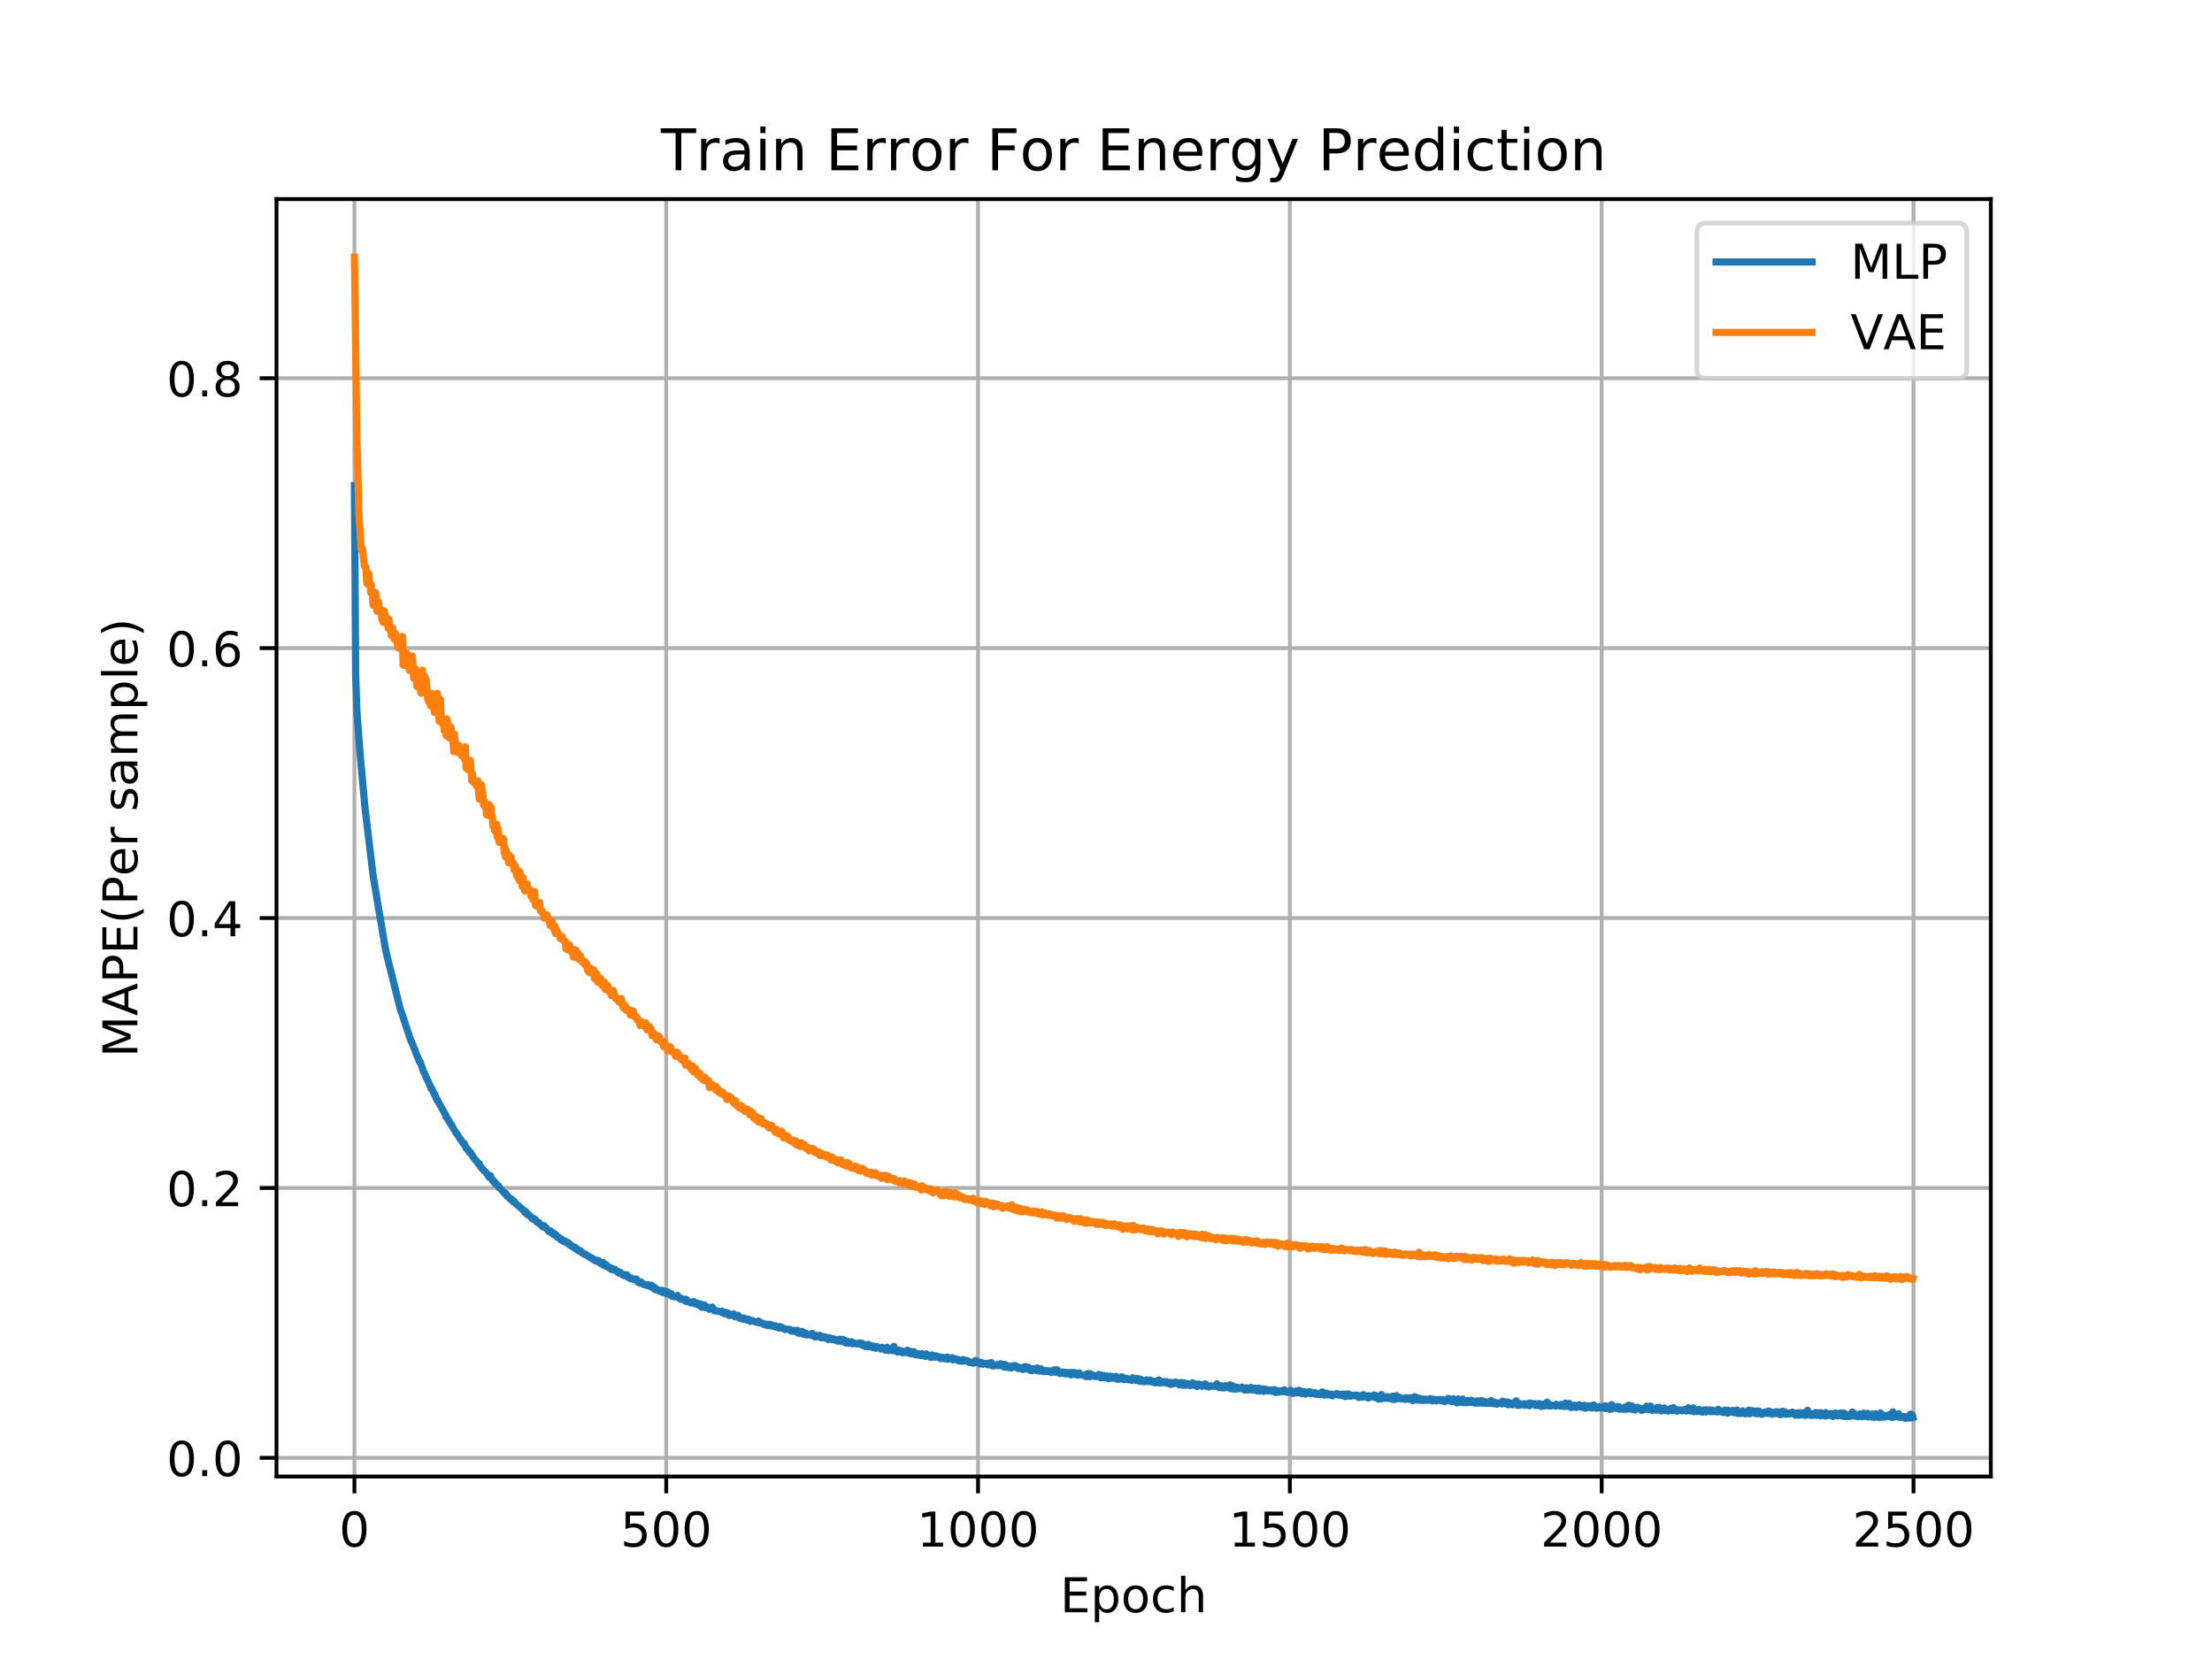 <?xml version="1.0" encoding="utf-8" standalone="no"?>
<!DOCTYPE svg PUBLIC "-//W3C//DTD SVG 1.1//EN"
  "http://www.w3.org/Graphics/SVG/1.1/DTD/svg11.dtd">
<!-- Created with matplotlib (https://matplotlib.org/) -->
<svg height="345.6pt" version="1.1" viewBox="0 0 460.8 345.6" width="460.8pt" xmlns="http://www.w3.org/2000/svg" xmlns:xlink="http://www.w3.org/1999/xlink">
 <defs>
  <style type="text/css">
*{stroke-linecap:butt;stroke-linejoin:round;white-space:pre;}
  </style>
 </defs>
 <g id="figure_1">
  <g id="patch_1">
   <path d="M 0 345.6 
L 460.8 345.6 
L 460.8 0 
L 0 0 
z
" style="fill:#ffffff;"/>
  </g>
  <g id="axes_1">
   <g id="patch_2">
    <path d="M 57.6 307.584 
L 414.72 307.584 
L 414.72 41.472 
L 57.6 41.472 
z
" style="fill:#ffffff;"/>
   </g>
   <g id="matplotlib.axis_1">
    <g id="xtick_1">
     <g id="line2d_1">
      <path clip-path="url(#pe2195221eb)" d="M 73.833 307.584 
L 73.833 41.472 
" style="fill:none;stroke:#b0b0b0;stroke-linecap:square;stroke-width:0.8;"/>
     </g>
     <g id="line2d_2">
      <defs>
       <path d="M 0 0 
L 0 3.5 
" id="m2e267b2c70" style="stroke:#000000;stroke-width:0.8;"/>
      </defs>
      <g>
       <use style="stroke:#000000;stroke-width:0.8;" x="73.833" xlink:href="#m2e267b2c70" y="307.584"/>
      </g>
     </g>
     <g id="text_1">
      <!-- 0 -->
      <defs>
       <path d="M 31.781 66.406 
Q 24.172 66.406 20.328 58.906 
Q 16.5 51.422 16.5 36.375 
Q 16.5 21.391 20.328 13.891 
Q 24.172 6.391 31.781 6.391 
Q 39.453 6.391 43.281 13.891 
Q 47.125 21.391 47.125 36.375 
Q 47.125 51.422 43.281 58.906 
Q 39.453 66.406 31.781 66.406 
z
M 31.781 74.219 
Q 44.047 74.219 50.516 64.516 
Q 56.984 54.828 56.984 36.375 
Q 56.984 17.969 50.516 8.266 
Q 44.047 -1.422 31.781 -1.422 
Q 19.531 -1.422 13.062 8.266 
Q 6.594 17.969 6.594 36.375 
Q 6.594 54.828 13.062 64.516 
Q 19.531 74.219 31.781 74.219 
z
" id="DejaVuSans-48"/>
      </defs>
      <g transform="translate(70.651 322.182)scale(0.1 -0.1)">
       <use xlink:href="#DejaVuSans-48"/>
      </g>
     </g>
    </g>
    <g id="xtick_2">
     <g id="line2d_3">
      <path clip-path="url(#pe2195221eb)" d="M 138.79 307.584 
L 138.79 41.472 
" style="fill:none;stroke:#b0b0b0;stroke-linecap:square;stroke-width:0.8;"/>
     </g>
     <g id="line2d_4">
      <g>
       <use style="stroke:#000000;stroke-width:0.8;" x="138.79" xlink:href="#m2e267b2c70" y="307.584"/>
      </g>
     </g>
     <g id="text_2">
      <!-- 500 -->
      <defs>
       <path d="M 10.797 72.906 
L 49.516 72.906 
L 49.516 64.594 
L 19.828 64.594 
L 19.828 46.734 
Q 21.969 47.469 24.109 47.828 
Q 26.266 48.188 28.422 48.188 
Q 40.625 48.188 47.75 41.5 
Q 54.891 34.812 54.891 23.391 
Q 54.891 11.625 47.562 5.094 
Q 40.234 -1.422 26.906 -1.422 
Q 22.312 -1.422 17.547 -0.641 
Q 12.797 0.141 7.719 1.703 
L 7.719 11.625 
Q 12.109 9.234 16.797 8.062 
Q 21.484 6.891 26.703 6.891 
Q 35.156 6.891 40.078 11.328 
Q 45.016 15.766 45.016 23.391 
Q 45.016 31 40.078 35.438 
Q 35.156 39.891 26.703 39.891 
Q 22.75 39.891 18.812 39.016 
Q 14.891 38.141 10.797 36.281 
z
" id="DejaVuSans-53"/>
      </defs>
      <g transform="translate(129.246 322.182)scale(0.1 -0.1)">
       <use xlink:href="#DejaVuSans-53"/>
       <use x="63.623" xlink:href="#DejaVuSans-48"/>
       <use x="127.246" xlink:href="#DejaVuSans-48"/>
      </g>
     </g>
    </g>
    <g id="xtick_3">
     <g id="line2d_5">
      <path clip-path="url(#pe2195221eb)" d="M 203.747 307.584 
L 203.747 41.472 
" style="fill:none;stroke:#b0b0b0;stroke-linecap:square;stroke-width:0.8;"/>
     </g>
     <g id="line2d_6">
      <g>
       <use style="stroke:#000000;stroke-width:0.8;" x="203.747" xlink:href="#m2e267b2c70" y="307.584"/>
      </g>
     </g>
     <g id="text_3">
      <!-- 1000 -->
      <defs>
       <path d="M 12.406 8.297 
L 28.516 8.297 
L 28.516 63.922 
L 10.984 60.406 
L 10.984 69.391 
L 28.422 72.906 
L 38.281 72.906 
L 38.281 8.297 
L 54.391 8.297 
L 54.391 0 
L 12.406 0 
z
" id="DejaVuSans-49"/>
      </defs>
      <g transform="translate(191.022 322.182)scale(0.1 -0.1)">
       <use xlink:href="#DejaVuSans-49"/>
       <use x="63.623" xlink:href="#DejaVuSans-48"/>
       <use x="127.246" xlink:href="#DejaVuSans-48"/>
       <use x="190.869" xlink:href="#DejaVuSans-48"/>
      </g>
     </g>
    </g>
    <g id="xtick_4">
     <g id="line2d_7">
      <path clip-path="url(#pe2195221eb)" d="M 268.703 307.584 
L 268.703 41.472 
" style="fill:none;stroke:#b0b0b0;stroke-linecap:square;stroke-width:0.8;"/>
     </g>
     <g id="line2d_8">
      <g>
       <use style="stroke:#000000;stroke-width:0.8;" x="268.703" xlink:href="#m2e267b2c70" y="307.584"/>
      </g>
     </g>
     <g id="text_4">
      <!-- 1500 -->
      <g transform="translate(255.978 322.182)scale(0.1 -0.1)">
       <use xlink:href="#DejaVuSans-49"/>
       <use x="63.623" xlink:href="#DejaVuSans-53"/>
       <use x="127.246" xlink:href="#DejaVuSans-48"/>
       <use x="190.869" xlink:href="#DejaVuSans-48"/>
      </g>
     </g>
    </g>
    <g id="xtick_5">
     <g id="line2d_9">
      <path clip-path="url(#pe2195221eb)" d="M 333.66 307.584 
L 333.66 41.472 
" style="fill:none;stroke:#b0b0b0;stroke-linecap:square;stroke-width:0.8;"/>
     </g>
     <g id="line2d_10">
      <g>
       <use style="stroke:#000000;stroke-width:0.8;" x="333.66" xlink:href="#m2e267b2c70" y="307.584"/>
      </g>
     </g>
     <g id="text_5">
      <!-- 2000 -->
      <defs>
       <path d="M 19.188 8.297 
L 53.609 8.297 
L 53.609 0 
L 7.328 0 
L 7.328 8.297 
Q 12.938 14.109 22.625 23.891 
Q 32.328 33.688 34.812 36.531 
Q 39.547 41.844 41.422 45.531 
Q 43.312 49.219 43.312 52.781 
Q 43.312 58.594 39.234 62.25 
Q 35.156 65.922 28.609 65.922 
Q 23.969 65.922 18.812 64.312 
Q 13.672 62.703 7.812 59.422 
L 7.812 69.391 
Q 13.766 71.781 18.938 73 
Q 24.125 74.219 28.422 74.219 
Q 39.75 74.219 46.484 68.547 
Q 53.219 62.891 53.219 53.422 
Q 53.219 48.922 51.531 44.891 
Q 49.859 40.875 45.406 35.406 
Q 44.188 33.984 37.641 27.219 
Q 31.109 20.453 19.188 8.297 
z
" id="DejaVuSans-50"/>
      </defs>
      <g transform="translate(320.935 322.182)scale(0.1 -0.1)">
       <use xlink:href="#DejaVuSans-50"/>
       <use x="63.623" xlink:href="#DejaVuSans-48"/>
       <use x="127.246" xlink:href="#DejaVuSans-48"/>
       <use x="190.869" xlink:href="#DejaVuSans-48"/>
      </g>
     </g>
    </g>
    <g id="xtick_6">
     <g id="line2d_11">
      <path clip-path="url(#pe2195221eb)" d="M 398.617 307.584 
L 398.617 41.472 
" style="fill:none;stroke:#b0b0b0;stroke-linecap:square;stroke-width:0.8;"/>
     </g>
     <g id="line2d_12">
      <g>
       <use style="stroke:#000000;stroke-width:0.8;" x="398.617" xlink:href="#m2e267b2c70" y="307.584"/>
      </g>
     </g>
     <g id="text_6">
      <!-- 2500 -->
      <g transform="translate(385.892 322.182)scale(0.1 -0.1)">
       <use xlink:href="#DejaVuSans-50"/>
       <use x="63.623" xlink:href="#DejaVuSans-53"/>
       <use x="127.246" xlink:href="#DejaVuSans-48"/>
       <use x="190.869" xlink:href="#DejaVuSans-48"/>
      </g>
     </g>
    </g>
    <g id="text_7">
     <!-- Epoch -->
     <defs>
      <path d="M 9.812 72.906 
L 55.906 72.906 
L 55.906 64.594 
L 19.672 64.594 
L 19.672 43.016 
L 54.391 43.016 
L 54.391 34.719 
L 19.672 34.719 
L 19.672 8.297 
L 56.781 8.297 
L 56.781 0 
L 9.812 0 
z
" id="DejaVuSans-69"/>
      <path d="M 18.109 8.203 
L 18.109 -20.797 
L 9.078 -20.797 
L 9.078 54.688 
L 18.109 54.688 
L 18.109 46.391 
Q 20.953 51.266 25.266 53.625 
Q 29.594 56 35.594 56 
Q 45.562 56 51.781 48.094 
Q 58.016 40.188 58.016 27.297 
Q 58.016 14.406 51.781 6.484 
Q 45.562 -1.422 35.594 -1.422 
Q 29.594 -1.422 25.266 0.953 
Q 20.953 3.328 18.109 8.203 
z
M 48.688 27.297 
Q 48.688 37.203 44.609 42.844 
Q 40.531 48.484 33.406 48.484 
Q 26.266 48.484 22.188 42.844 
Q 18.109 37.203 18.109 27.297 
Q 18.109 17.391 22.188 11.75 
Q 26.266 6.109 33.406 6.109 
Q 40.531 6.109 44.609 11.75 
Q 48.688 17.391 48.688 27.297 
z
" id="DejaVuSans-112"/>
      <path d="M 30.609 48.391 
Q 23.391 48.391 19.188 42.75 
Q 14.984 37.109 14.984 27.297 
Q 14.984 17.484 19.156 11.844 
Q 23.344 6.203 30.609 6.203 
Q 37.797 6.203 41.984 11.859 
Q 46.188 17.531 46.188 27.297 
Q 46.188 37.016 41.984 42.703 
Q 37.797 48.391 30.609 48.391 
z
M 30.609 56 
Q 42.328 56 49.016 48.375 
Q 55.719 40.766 55.719 27.297 
Q 55.719 13.875 49.016 6.219 
Q 42.328 -1.422 30.609 -1.422 
Q 18.844 -1.422 12.172 6.219 
Q 5.516 13.875 5.516 27.297 
Q 5.516 40.766 12.172 48.375 
Q 18.844 56 30.609 56 
z
" id="DejaVuSans-111"/>
      <path d="M 48.781 52.594 
L 48.781 44.188 
Q 44.969 46.297 41.141 47.344 
Q 37.312 48.391 33.406 48.391 
Q 24.656 48.391 19.812 42.844 
Q 14.984 37.312 14.984 27.297 
Q 14.984 17.281 19.812 11.734 
Q 24.656 6.203 33.406 6.203 
Q 37.312 6.203 41.141 7.25 
Q 44.969 8.297 48.781 10.406 
L 48.781 2.094 
Q 45.016 0.344 40.984 -0.531 
Q 36.969 -1.422 32.422 -1.422 
Q 20.062 -1.422 12.781 6.344 
Q 5.516 14.109 5.516 27.297 
Q 5.516 40.672 12.859 48.328 
Q 20.219 56 33.016 56 
Q 37.156 56 41.109 55.141 
Q 45.062 54.297 48.781 52.594 
z
" id="DejaVuSans-99"/>
      <path d="M 54.891 33.016 
L 54.891 0 
L 45.906 0 
L 45.906 32.719 
Q 45.906 40.484 42.875 44.328 
Q 39.844 48.188 33.797 48.188 
Q 26.516 48.188 22.312 43.547 
Q 18.109 38.922 18.109 30.906 
L 18.109 0 
L 9.078 0 
L 9.078 75.984 
L 18.109 75.984 
L 18.109 46.188 
Q 21.344 51.125 25.703 53.562 
Q 30.078 56 35.797 56 
Q 45.219 56 50.047 50.172 
Q 54.891 44.344 54.891 33.016 
z
" id="DejaVuSans-104"/>
     </defs>
     <g transform="translate(220.849 335.861)scale(0.1 -0.1)">
      <use xlink:href="#DejaVuSans-69"/>
      <use x="63.184" xlink:href="#DejaVuSans-112"/>
      <use x="126.66" xlink:href="#DejaVuSans-111"/>
      <use x="187.842" xlink:href="#DejaVuSans-99"/>
      <use x="242.822" xlink:href="#DejaVuSans-104"/>
     </g>
    </g>
   </g>
   <g id="matplotlib.axis_2">
    <g id="ytick_1">
     <g id="line2d_13">
      <path clip-path="url(#pe2195221eb)" d="M 57.6 303.694 
L 414.72 303.694 
" style="fill:none;stroke:#b0b0b0;stroke-linecap:square;stroke-width:0.8;"/>
     </g>
     <g id="line2d_14">
      <defs>
       <path d="M 0 0 
L -3.5 0 
" id="m8fd788efdc" style="stroke:#000000;stroke-width:0.8;"/>
      </defs>
      <g>
       <use style="stroke:#000000;stroke-width:0.8;" x="57.6" xlink:href="#m8fd788efdc" y="303.694"/>
      </g>
     </g>
     <g id="text_8">
      <!-- 0.0 -->
      <defs>
       <path d="M 10.688 12.406 
L 21 12.406 
L 21 0 
L 10.688 0 
z
" id="DejaVuSans-46"/>
      </defs>
      <g transform="translate(34.697 307.493)scale(0.1 -0.1)">
       <use xlink:href="#DejaVuSans-48"/>
       <use x="63.623" xlink:href="#DejaVuSans-46"/>
       <use x="95.41" xlink:href="#DejaVuSans-48"/>
      </g>
     </g>
    </g>
    <g id="ytick_2">
     <g id="line2d_15">
      <path clip-path="url(#pe2195221eb)" d="M 57.6 247.468 
L 414.72 247.468 
" style="fill:none;stroke:#b0b0b0;stroke-linecap:square;stroke-width:0.8;"/>
     </g>
     <g id="line2d_16">
      <g>
       <use style="stroke:#000000;stroke-width:0.8;" x="57.6" xlink:href="#m8fd788efdc" y="247.468"/>
      </g>
     </g>
     <g id="text_9">
      <!-- 0.2 -->
      <g transform="translate(34.697 251.267)scale(0.1 -0.1)">
       <use xlink:href="#DejaVuSans-48"/>
       <use x="63.623" xlink:href="#DejaVuSans-46"/>
       <use x="95.41" xlink:href="#DejaVuSans-50"/>
      </g>
     </g>
    </g>
    <g id="ytick_3">
     <g id="line2d_17">
      <path clip-path="url(#pe2195221eb)" d="M 57.6 191.242 
L 414.72 191.242 
" style="fill:none;stroke:#b0b0b0;stroke-linecap:square;stroke-width:0.8;"/>
     </g>
     <g id="line2d_18">
      <g>
       <use style="stroke:#000000;stroke-width:0.8;" x="57.6" xlink:href="#m8fd788efdc" y="191.242"/>
      </g>
     </g>
     <g id="text_10">
      <!-- 0.4 -->
      <defs>
       <path d="M 37.797 64.312 
L 12.891 25.391 
L 37.797 25.391 
z
M 35.203 72.906 
L 47.609 72.906 
L 47.609 25.391 
L 58.016 25.391 
L 58.016 17.188 
L 47.609 17.188 
L 47.609 0 
L 37.797 0 
L 37.797 17.188 
L 4.891 17.188 
L 4.891 26.703 
z
" id="DejaVuSans-52"/>
      </defs>
      <g transform="translate(34.697 195.041)scale(0.1 -0.1)">
       <use xlink:href="#DejaVuSans-48"/>
       <use x="63.623" xlink:href="#DejaVuSans-46"/>
       <use x="95.41" xlink:href="#DejaVuSans-52"/>
      </g>
     </g>
    </g>
    <g id="ytick_4">
     <g id="line2d_19">
      <path clip-path="url(#pe2195221eb)" d="M 57.6 135.016 
L 414.72 135.016 
" style="fill:none;stroke:#b0b0b0;stroke-linecap:square;stroke-width:0.8;"/>
     </g>
     <g id="line2d_20">
      <g>
       <use style="stroke:#000000;stroke-width:0.8;" x="57.6" xlink:href="#m8fd788efdc" y="135.016"/>
      </g>
     </g>
     <g id="text_11">
      <!-- 0.6 -->
      <defs>
       <path d="M 33.016 40.375 
Q 26.375 40.375 22.484 35.828 
Q 18.609 31.297 18.609 23.391 
Q 18.609 15.531 22.484 10.953 
Q 26.375 6.391 33.016 6.391 
Q 39.656 6.391 43.531 10.953 
Q 47.406 15.531 47.406 23.391 
Q 47.406 31.297 43.531 35.828 
Q 39.656 40.375 33.016 40.375 
z
M 52.594 71.297 
L 52.594 62.312 
Q 48.875 64.062 45.094 64.984 
Q 41.312 65.922 37.594 65.922 
Q 27.828 65.922 22.672 59.328 
Q 17.531 52.734 16.797 39.406 
Q 19.672 43.656 24.016 45.922 
Q 28.375 48.188 33.594 48.188 
Q 44.578 48.188 50.953 41.516 
Q 57.328 34.859 57.328 23.391 
Q 57.328 12.156 50.688 5.359 
Q 44.047 -1.422 33.016 -1.422 
Q 20.359 -1.422 13.672 8.266 
Q 6.984 17.969 6.984 36.375 
Q 6.984 53.656 15.188 63.938 
Q 23.391 74.219 37.203 74.219 
Q 40.922 74.219 44.703 73.484 
Q 48.484 72.75 52.594 71.297 
z
" id="DejaVuSans-54"/>
      </defs>
      <g transform="translate(34.697 138.815)scale(0.1 -0.1)">
       <use xlink:href="#DejaVuSans-48"/>
       <use x="63.623" xlink:href="#DejaVuSans-46"/>
       <use x="95.41" xlink:href="#DejaVuSans-54"/>
      </g>
     </g>
    </g>
    <g id="ytick_5">
     <g id="line2d_21">
      <path clip-path="url(#pe2195221eb)" d="M 57.6 78.79 
L 414.72 78.79 
" style="fill:none;stroke:#b0b0b0;stroke-linecap:square;stroke-width:0.8;"/>
     </g>
     <g id="line2d_22">
      <g>
       <use style="stroke:#000000;stroke-width:0.8;" x="57.6" xlink:href="#m8fd788efdc" y="78.79"/>
      </g>
     </g>
     <g id="text_12">
      <!-- 0.8 -->
      <defs>
       <path d="M 31.781 34.625 
Q 24.75 34.625 20.719 30.859 
Q 16.703 27.094 16.703 20.516 
Q 16.703 13.922 20.719 10.156 
Q 24.75 6.391 31.781 6.391 
Q 38.812 6.391 42.859 10.172 
Q 46.922 13.969 46.922 20.516 
Q 46.922 27.094 42.891 30.859 
Q 38.875 34.625 31.781 34.625 
z
M 21.922 38.812 
Q 15.578 40.375 12.031 44.719 
Q 8.5 49.078 8.5 55.328 
Q 8.5 64.062 14.719 69.141 
Q 20.953 74.219 31.781 74.219 
Q 42.672 74.219 48.875 69.141 
Q 55.078 64.062 55.078 55.328 
Q 55.078 49.078 51.531 44.719 
Q 48 40.375 41.703 38.812 
Q 48.828 37.156 52.797 32.312 
Q 56.781 27.484 56.781 20.516 
Q 56.781 9.906 50.312 4.234 
Q 43.844 -1.422 31.781 -1.422 
Q 19.734 -1.422 13.25 4.234 
Q 6.781 9.906 6.781 20.516 
Q 6.781 27.484 10.781 32.312 
Q 14.797 37.156 21.922 38.812 
z
M 18.312 54.391 
Q 18.312 48.734 21.844 45.562 
Q 25.391 42.391 31.781 42.391 
Q 38.141 42.391 41.719 45.562 
Q 45.312 48.734 45.312 54.391 
Q 45.312 60.062 41.719 63.234 
Q 38.141 66.406 31.781 66.406 
Q 25.391 66.406 21.844 63.234 
Q 18.312 60.062 18.312 54.391 
z
" id="DejaVuSans-56"/>
      </defs>
      <g transform="translate(34.697 82.589)scale(0.1 -0.1)">
       <use xlink:href="#DejaVuSans-48"/>
       <use x="63.623" xlink:href="#DejaVuSans-46"/>
       <use x="95.41" xlink:href="#DejaVuSans-56"/>
      </g>
     </g>
    </g>
    <g id="text_13">
     <!-- MAPE(Per sample) -->
     <defs>
      <path d="M 9.812 72.906 
L 24.516 72.906 
L 43.109 23.297 
L 61.812 72.906 
L 76.516 72.906 
L 76.516 0 
L 66.891 0 
L 66.891 64.016 
L 48.094 14.016 
L 38.188 14.016 
L 19.391 64.016 
L 19.391 0 
L 9.812 0 
z
" id="DejaVuSans-77"/>
      <path d="M 34.188 63.188 
L 20.797 26.906 
L 47.609 26.906 
z
M 28.609 72.906 
L 39.797 72.906 
L 67.578 0 
L 57.328 0 
L 50.688 18.703 
L 17.828 18.703 
L 11.188 0 
L 0.781 0 
z
" id="DejaVuSans-65"/>
      <path d="M 19.672 64.797 
L 19.672 37.406 
L 32.078 37.406 
Q 38.969 37.406 42.719 40.969 
Q 46.484 44.531 46.484 51.125 
Q 46.484 57.672 42.719 61.234 
Q 38.969 64.797 32.078 64.797 
z
M 9.812 72.906 
L 32.078 72.906 
Q 44.344 72.906 50.609 67.359 
Q 56.891 61.812 56.891 51.125 
Q 56.891 40.328 50.609 34.812 
Q 44.344 29.297 32.078 29.297 
L 19.672 29.297 
L 19.672 0 
L 9.812 0 
z
" id="DejaVuSans-80"/>
      <path d="M 31 75.875 
Q 24.469 64.656 21.281 53.656 
Q 18.109 42.672 18.109 31.391 
Q 18.109 20.125 21.312 9.062 
Q 24.516 -2 31 -13.188 
L 23.188 -13.188 
Q 15.875 -1.703 12.234 9.375 
Q 8.594 20.453 8.594 31.391 
Q 8.594 42.281 12.203 53.312 
Q 15.828 64.359 23.188 75.875 
z
" id="DejaVuSans-40"/>
      <path d="M 56.203 29.594 
L 56.203 25.203 
L 14.891 25.203 
Q 15.484 15.922 20.484 11.062 
Q 25.484 6.203 34.422 6.203 
Q 39.594 6.203 44.453 7.469 
Q 49.312 8.734 54.109 11.281 
L 54.109 2.781 
Q 49.266 0.734 44.188 -0.344 
Q 39.109 -1.422 33.891 -1.422 
Q 20.797 -1.422 13.156 6.188 
Q 5.516 13.812 5.516 26.812 
Q 5.516 40.234 12.766 48.109 
Q 20.016 56 32.328 56 
Q 43.359 56 49.781 48.891 
Q 56.203 41.797 56.203 29.594 
z
M 47.219 32.234 
Q 47.125 39.594 43.094 43.984 
Q 39.062 48.391 32.422 48.391 
Q 24.906 48.391 20.391 44.141 
Q 15.875 39.891 15.188 32.172 
z
" id="DejaVuSans-101"/>
      <path d="M 41.109 46.297 
Q 39.594 47.172 37.812 47.578 
Q 36.031 48 33.891 48 
Q 26.266 48 22.188 43.047 
Q 18.109 38.094 18.109 28.812 
L 18.109 0 
L 9.078 0 
L 9.078 54.688 
L 18.109 54.688 
L 18.109 46.188 
Q 20.953 51.172 25.484 53.578 
Q 30.031 56 36.531 56 
Q 37.453 56 38.578 55.875 
Q 39.703 55.766 41.062 55.516 
z
" id="DejaVuSans-114"/>
      <path id="DejaVuSans-32"/>
      <path d="M 44.281 53.078 
L 44.281 44.578 
Q 40.484 46.531 36.375 47.5 
Q 32.281 48.484 27.875 48.484 
Q 21.188 48.484 17.844 46.438 
Q 14.5 44.391 14.5 40.281 
Q 14.5 37.156 16.891 35.375 
Q 19.281 33.594 26.516 31.984 
L 29.594 31.297 
Q 39.156 29.25 43.188 25.516 
Q 47.219 21.781 47.219 15.094 
Q 47.219 7.469 41.188 3.016 
Q 35.156 -1.422 24.609 -1.422 
Q 20.219 -1.422 15.453 -0.562 
Q 10.688 0.297 5.422 2 
L 5.422 11.281 
Q 10.406 8.688 15.234 7.391 
Q 20.062 6.109 24.812 6.109 
Q 31.156 6.109 34.562 8.281 
Q 37.984 10.453 37.984 14.406 
Q 37.984 18.062 35.516 20.016 
Q 33.062 21.969 24.703 23.781 
L 21.578 24.516 
Q 13.234 26.266 9.516 29.906 
Q 5.812 33.547 5.812 39.891 
Q 5.812 47.609 11.281 51.797 
Q 16.75 56 26.812 56 
Q 31.781 56 36.172 55.266 
Q 40.578 54.547 44.281 53.078 
z
" id="DejaVuSans-115"/>
      <path d="M 34.281 27.484 
Q 23.391 27.484 19.188 25 
Q 14.984 22.516 14.984 16.5 
Q 14.984 11.719 18.141 8.906 
Q 21.297 6.109 26.703 6.109 
Q 34.188 6.109 38.703 11.406 
Q 43.219 16.703 43.219 25.484 
L 43.219 27.484 
z
M 52.203 31.203 
L 52.203 0 
L 43.219 0 
L 43.219 8.297 
Q 40.141 3.328 35.547 0.953 
Q 30.953 -1.422 24.312 -1.422 
Q 15.922 -1.422 10.953 3.297 
Q 6 8.016 6 15.922 
Q 6 25.141 12.172 29.828 
Q 18.359 34.516 30.609 34.516 
L 43.219 34.516 
L 43.219 35.406 
Q 43.219 41.609 39.141 45 
Q 35.062 48.391 27.688 48.391 
Q 23 48.391 18.547 47.266 
Q 14.109 46.141 10.016 43.891 
L 10.016 52.203 
Q 14.938 54.109 19.578 55.047 
Q 24.219 56 28.609 56 
Q 40.484 56 46.344 49.844 
Q 52.203 43.703 52.203 31.203 
z
" id="DejaVuSans-97"/>
      <path d="M 52 44.188 
Q 55.375 50.25 60.062 53.125 
Q 64.75 56 71.094 56 
Q 79.641 56 84.281 50.016 
Q 88.922 44.047 88.922 33.016 
L 88.922 0 
L 79.891 0 
L 79.891 32.719 
Q 79.891 40.578 77.094 44.375 
Q 74.312 48.188 68.609 48.188 
Q 61.625 48.188 57.562 43.547 
Q 53.516 38.922 53.516 30.906 
L 53.516 0 
L 44.484 0 
L 44.484 32.719 
Q 44.484 40.625 41.703 44.406 
Q 38.922 48.188 33.109 48.188 
Q 26.219 48.188 22.156 43.531 
Q 18.109 38.875 18.109 30.906 
L 18.109 0 
L 9.078 0 
L 9.078 54.688 
L 18.109 54.688 
L 18.109 46.188 
Q 21.188 51.219 25.484 53.609 
Q 29.781 56 35.688 56 
Q 41.656 56 45.828 52.969 
Q 50 49.953 52 44.188 
z
" id="DejaVuSans-109"/>
      <path d="M 9.422 75.984 
L 18.406 75.984 
L 18.406 0 
L 9.422 0 
z
" id="DejaVuSans-108"/>
      <path d="M 8.016 75.875 
L 15.828 75.875 
Q 23.141 64.359 26.781 53.312 
Q 30.422 42.281 30.422 31.391 
Q 30.422 20.453 26.781 9.375 
Q 23.141 -1.703 15.828 -13.188 
L 8.016 -13.188 
Q 14.5 -2 17.703 9.062 
Q 20.906 20.125 20.906 31.391 
Q 20.906 42.672 17.703 53.656 
Q 14.5 64.656 8.016 75.875 
z
" id="DejaVuSans-41"/>
     </defs>
     <g transform="translate(28.617 220.251)rotate(-90)scale(0.1 -0.1)">
      <use xlink:href="#DejaVuSans-77"/>
      <use x="86.279" xlink:href="#DejaVuSans-65"/>
      <use x="154.688" xlink:href="#DejaVuSans-80"/>
      <use x="214.99" xlink:href="#DejaVuSans-69"/>
      <use x="278.174" xlink:href="#DejaVuSans-40"/>
      <use x="317.188" xlink:href="#DejaVuSans-80"/>
      <use x="377.443" xlink:href="#DejaVuSans-101"/>
      <use x="438.967" xlink:href="#DejaVuSans-114"/>
      <use x="480.08" xlink:href="#DejaVuSans-32"/>
      <use x="511.867" xlink:href="#DejaVuSans-115"/>
      <use x="563.967" xlink:href="#DejaVuSans-97"/>
      <use x="625.246" xlink:href="#DejaVuSans-109"/>
      <use x="722.658" xlink:href="#DejaVuSans-112"/>
      <use x="786.135" xlink:href="#DejaVuSans-108"/>
      <use x="813.918" xlink:href="#DejaVuSans-101"/>
      <use x="875.441" xlink:href="#DejaVuSans-41"/>
     </g>
    </g>
   </g>
   <g id="line2d_23">
    <path clip-path="url(#pe2195221eb)" d="M 73.833 101.154 
L 74.093 140.553 
L 74.352 148.173 
L 75.002 156.967 
L 76.041 168.359 
L 77.73 182.458 
L 80.199 197.167 
L 80.588 199.02 
L 83.446 210.453 
L 83.836 211.415 
L 84.356 213.12 
L 85.655 216.978 
L 85.785 217.081 
L 86.175 218.165 
L 86.434 218.721 
L 86.824 219.869 
L 86.954 220.018 
L 87.344 221.104 
L 87.474 221.087 
L 88.253 223.326 
L 88.383 223.438 
L 88.773 224.39 
L 89.292 225.502 
L 89.552 226.154 
L 89.682 226.293 
L 89.812 226.817 
L 89.942 226.777 
L 90.202 227.342 
L 90.462 227.947 
L 90.592 228.037 
L 90.851 228.772 
L 90.981 228.942 
L 91.111 229.317 
L 91.241 229.328 
L 91.501 229.91 
L 92.8 232.211 
L 92.93 232.722 
L 93.06 232.716 
L 93.839 234.102 
L 93.969 234.144 
L 94.359 234.907 
L 95.009 236.052 
L 95.139 236.111 
L 96.048 237.548 
L 96.178 237.659 
L 96.568 238.299 
L 96.698 238.179 
L 97.087 239.182 
L 97.347 239.293 
L 97.477 239.642 
L 97.607 239.603 
L 97.867 240.143 
L 97.997 240.058 
L 98.257 240.51 
L 98.906 241.501 
L 99.166 241.735 
L 99.686 242.5 
L 99.815 242.383 
L 100.075 242.999 
L 100.725 243.768 
L 100.985 244.017 
L 101.245 244.245 
L 101.894 245.243 
L 102.154 244.912 
L 102.414 245.633 
L 102.674 246.015 
L 102.804 245.938 
L 103.063 246.471 
L 103.193 246.374 
L 103.453 246.808 
L 103.843 247.017 
L 103.973 247.417 
L 104.103 247.431 
L 105.142 248.623 
L 105.272 248.513 
L 105.402 248.889 
L 105.532 248.885 
L 105.662 249.228 
L 105.792 249.176 
L 106.181 249.676 
L 106.311 249.649 
L 106.441 249.928 
L 106.571 249.799 
L 106.831 250.111 
L 106.961 250.398 
L 107.091 250.251 
L 107.35 250.665 
L 109.169 252.194 
L 109.299 252.552 
L 109.429 252.324 
L 109.559 252.572 
L 109.689 252.56 
L 109.819 253.008 
L 109.949 252.903 
L 110.209 253.069 
L 110.858 253.877 
L 110.988 253.721 
L 111.118 253.992 
L 111.248 253.871 
L 111.378 254.042 
L 111.508 254.021 
L 111.768 254.478 
L 111.897 254.618 
L 112.027 254.571 
L 112.157 254.787 
L 112.287 254.687 
L 112.677 255.203 
L 112.937 255.322 
L 113.067 255.604 
L 113.197 255.574 
L 113.327 255.322 
L 113.586 255.715 
L 113.716 255.72 
L 114.366 256.572 
L 114.626 256.4 
L 114.756 256.778 
L 114.885 256.586 
L 115.145 257.029 
L 115.275 256.885 
L 115.405 257.238 
L 115.535 257.012 
L 115.795 257.448 
L 115.925 257.327 
L 116.055 257.734 
L 116.574 257.854 
L 116.834 258.301 
L 116.964 258.13 
L 117.224 258.466 
L 117.354 258.597 
L 117.484 258.45 
L 117.614 258.698 
L 117.744 258.56 
L 117.874 258.613 
L 118.263 259.054 
L 118.393 258.882 
L 118.783 259.407 
L 118.913 259.339 
L 119.173 259.672 
L 119.562 259.903 
L 119.692 259.778 
L 119.822 259.866 
L 119.952 260.174 
L 120.212 260.157 
L 120.342 260.457 
L 120.472 260.388 
L 120.732 260.662 
L 120.862 260.516 
L 121.251 261.01 
L 121.381 260.964 
L 121.771 261.318 
L 121.901 261.239 
L 122.55 261.726 
L 122.68 261.733 
L 122.94 262.003 
L 123.33 262.057 
L 123.46 262.299 
L 123.59 262.263 
L 123.979 262.637 
L 124.369 262.513 
L 124.629 262.876 
L 124.759 262.644 
L 125.019 263.167 
L 125.279 263.093 
L 125.538 263.406 
L 125.668 263.013 
L 125.798 263.558 
L 126.058 263.516 
L 126.188 263.788 
L 126.318 263.475 
L 126.578 263.963 
L 126.967 264.103 
L 127.097 264.042 
L 127.227 264.356 
L 127.357 264.227 
L 127.487 264.495 
L 127.617 264.291 
L 127.747 264.328 
L 127.877 264.576 
L 128.137 264.446 
L 128.656 264.988 
L 128.786 264.898 
L 128.916 265.207 
L 129.046 265.187 
L 129.176 265.014 
L 129.566 265.499 
L 129.826 265.623 
L 129.955 265.531 
L 130.085 265.753 
L 130.215 265.547 
L 130.475 265.777 
L 130.605 265.576 
L 130.735 266.013 
L 130.865 265.969 
L 131.125 266.269 
L 131.255 266.234 
L 131.385 266.406 
L 131.514 266.23 
L 131.904 266.504 
L 132.424 266.597 
L 132.554 266.443 
L 132.814 267.026 
L 132.943 266.953 
L 133.203 267.267 
L 133.333 267.307 
L 133.463 267.025 
L 133.723 267.319 
L 133.853 267.325 
L 134.113 267.596 
L 134.243 267.548 
L 134.502 267.708 
L 134.762 267.718 
L 134.892 267.832 
L 135.022 267.62 
L 135.282 267.957 
L 135.542 267.975 
L 135.672 267.722 
L 135.932 268.253 
L 136.191 268.091 
L 136.451 268.65 
L 136.581 268.355 
L 136.971 268.762 
L 137.101 268.711 
L 137.231 268.871 
L 137.361 268.847 
L 137.49 269.031 
L 137.62 268.812 
L 137.75 269.034 
L 137.88 268.794 
L 138.01 269.247 
L 138.14 269.216 
L 138.4 268.964 
L 138.53 269.321 
L 138.66 269.303 
L 138.79 269.505 
L 138.92 269.437 
L 139.049 269.102 
L 139.179 269.496 
L 139.309 269.523 
L 139.439 269.406 
L 139.699 269.812 
L 139.829 269.5 
L 139.959 270.032 
L 140.089 269.883 
L 140.478 270.138 
L 140.998 270.153 
L 141.128 269.854 
L 141.388 270.382 
L 141.518 270.484 
L 141.648 270.417 
L 141.778 270.663 
L 141.908 270.483 
L 142.557 270.845 
L 142.687 270.651 
L 142.817 271.073 
L 142.947 270.692 
L 143.077 271.054 
L 143.207 271.07 
L 143.337 271.2 
L 143.467 271.163 
L 143.726 271.32 
L 143.856 271.4 
L 143.986 271.224 
L 144.116 271.38 
L 144.506 271.125 
L 144.636 271.577 
L 144.766 271.504 
L 145.155 271.682 
L 145.285 271.432 
L 145.545 271.893 
L 145.675 271.8 
L 145.805 271.851 
L 145.935 271.637 
L 146.195 272.338 
L 146.455 272.144 
L 146.584 272.058 
L 146.714 271.836 
L 146.974 272.42 
L 147.104 272.245 
L 147.234 272.298 
L 147.364 272.491 
L 147.494 272.298 
L 147.754 272.731 
L 148.013 272.551 
L 148.143 272.663 
L 148.403 272.285 
L 148.533 272.841 
L 148.663 272.758 
L 148.793 273.073 
L 148.923 272.942 
L 149.443 273.158 
L 150.092 273.184 
L 150.222 273.352 
L 150.352 273.139 
L 150.482 273.441 
L 150.612 273.251 
L 150.742 273.369 
L 150.872 273.659 
L 151.131 273.375 
L 151.391 273.742 
L 151.521 273.494 
L 151.651 273.537 
L 151.911 274.039 
L 152.171 273.932 
L 152.431 273.982 
L 152.56 273.841 
L 152.69 273.916 
L 152.82 273.712 
L 153.08 274.284 
L 153.21 274.058 
L 153.34 274.311 
L 153.73 273.992 
L 153.99 274.472 
L 154.119 274.617 
L 154.249 274.46 
L 154.379 274.617 
L 154.509 274.581 
L 154.769 274.83 
L 154.899 274.805 
L 155.029 274.585 
L 155.548 274.981 
L 155.678 274.802 
L 155.808 274.967 
L 155.938 274.815 
L 156.068 275.06 
L 156.198 275.022 
L 156.328 275.285 
L 156.588 275.096 
L 156.718 275.087 
L 156.978 275.247 
L 157.757 275.491 
L 157.887 275.474 
L 158.017 275.187 
L 158.147 275.593 
L 158.537 275.536 
L 159.056 275.751 
L 159.186 275.938 
L 159.316 275.775 
L 159.706 276.092 
L 159.836 275.87 
L 159.966 276.143 
L 160.095 275.902 
L 160.225 275.976 
L 160.355 275.884 
L 160.485 276.202 
L 160.745 276.01 
L 161.005 276.289 
L 161.395 276.276 
L 161.525 276.198 
L 161.654 276.462 
L 162.174 276.53 
L 162.304 276.669 
L 162.434 276.335 
L 162.564 276.591 
L 162.694 276.415 
L 162.954 276.654 
L 163.083 276.64 
L 163.213 276.778 
L 163.343 276.753 
L 163.473 276.969 
L 163.733 276.858 
L 164.383 276.96 
L 164.513 276.938 
L 164.772 277.272 
L 165.032 277.214 
L 165.162 277.326 
L 165.292 277.109 
L 165.422 277.289 
L 165.552 277.195 
L 165.682 277.423 
L 166.072 277.116 
L 166.201 277.643 
L 166.331 277.256 
L 166.461 277.768 
L 166.721 277.556 
L 166.981 277.644 
L 167.111 277.357 
L 167.241 277.914 
L 167.501 277.598 
L 167.76 277.984 
L 167.89 277.731 
L 168.02 278.103 
L 168.15 277.946 
L 168.28 278.067 
L 168.54 278.016 
L 168.93 278.014 
L 169.06 278.2 
L 169.189 277.766 
L 169.579 278.374 
L 169.709 278.126 
L 169.839 278.522 
L 169.969 278.199 
L 170.099 278.203 
L 170.229 278.341 
L 170.359 278.296 
L 170.489 278.472 
L 170.748 278.177 
L 171.008 278.667 
L 171.138 278.338 
L 171.398 278.702 
L 171.658 278.652 
L 171.788 278.456 
L 171.918 278.761 
L 172.048 278.55 
L 172.177 278.6 
L 172.567 279.052 
L 172.827 278.705 
L 172.957 278.967 
L 173.217 278.835 
L 173.347 279.087 
L 173.477 279.067 
L 173.607 278.884 
L 173.736 279.077 
L 173.996 279.019 
L 174.256 279.297 
L 174.386 279.202 
L 174.646 279.403 
L 174.906 278.965 
L 175.036 279.352 
L 175.425 279.442 
L 175.555 279.013 
L 175.815 279.567 
L 175.945 279.579 
L 176.075 279.265 
L 176.205 279.775 
L 176.465 279.405 
L 176.724 279.828 
L 176.984 279.694 
L 177.114 279.801 
L 177.244 279.747 
L 177.374 279.495 
L 177.634 279.929 
L 177.894 279.735 
L 178.283 279.934 
L 178.803 279.969 
L 178.933 279.798 
L 179.063 279.891 
L 179.193 279.753 
L 179.453 280.125 
L 179.583 279.831 
L 179.712 280.254 
L 179.842 280.245 
L 179.972 280.356 
L 180.102 280.163 
L 180.232 280.503 
L 180.362 280.174 
L 180.492 280.407 
L 180.622 280.379 
L 180.752 280.543 
L 180.882 280.047 
L 181.012 280.56 
L 181.401 280.328 
L 181.531 280.546 
L 181.661 280.441 
L 181.921 280.763 
L 182.051 280.422 
L 182.441 280.859 
L 182.571 280.524 
L 182.7 280.527 
L 183.09 280.786 
L 183.22 280.798 
L 183.48 281.02 
L 183.74 280.667 
L 183.87 280.991 
L 184.13 280.805 
L 184.259 281.102 
L 184.389 280.919 
L 184.519 281.298 
L 184.779 280.656 
L 185.169 281.353 
L 185.429 281.139 
L 185.559 281.211 
L 185.688 281.132 
L 185.818 281.323 
L 185.948 281.078 
L 186.078 281.37 
L 186.208 280.477 
L 186.338 281.316 
L 186.598 281.457 
L 186.728 281.273 
L 186.988 281.666 
L 187.118 281.246 
L 187.507 281.495 
L 187.637 281.365 
L 187.897 281.757 
L 188.027 281.814 
L 188.157 281.497 
L 188.417 281.741 
L 188.547 281.525 
L 188.806 281.771 
L 188.936 281.733 
L 189.066 281.267 
L 189.326 281.792 
L 189.456 281.94 
L 189.716 281.53 
L 189.846 282.06 
L 189.976 281.777 
L 190.106 281.825 
L 190.235 282.013 
L 190.365 281.573 
L 190.495 282.14 
L 190.755 282.15 
L 191.015 282.26 
L 191.145 282.024 
L 191.275 282.148 
L 191.405 281.974 
L 191.535 282.3 
L 191.665 282.151 
L 191.794 282.402 
L 192.054 282.006 
L 192.184 282.299 
L 192.444 282.165 
L 192.574 282.498 
L 192.704 282.295 
L 192.834 282.544 
L 192.964 282.035 
L 193.094 282.479 
L 193.223 282.248 
L 193.743 282.503 
L 193.873 282.781 
L 194.133 282.262 
L 194.393 282.725 
L 194.653 282.407 
L 194.912 282.717 
L 195.042 282.45 
L 195.562 282.723 
L 195.822 282.709 
L 195.952 283.039 
L 196.212 282.765 
L 196.341 282.978 
L 196.601 282.794 
L 196.861 283.029 
L 196.991 283.1 
L 197.121 282.891 
L 197.251 283.098 
L 197.381 282.705 
L 197.511 283.157 
L 198.03 282.987 
L 198.16 282.879 
L 198.29 283.076 
L 198.42 282.838 
L 198.55 283.307 
L 198.68 283.109 
L 198.81 283.149 
L 198.94 283.061 
L 199.07 283.186 
L 199.2 283.122 
L 199.329 283.308 
L 199.589 283.179 
L 199.719 283.485 
L 200.239 283.505 
L 200.369 283.592 
L 200.499 283.487 
L 200.629 283.224 
L 200.758 283.503 
L 201.278 283.365 
L 201.408 283.531 
L 201.538 283.473 
L 201.798 283.622 
L 201.928 283.844 
L 202.058 283.721 
L 202.317 283.878 
L 202.577 283.769 
L 202.707 283.98 
L 202.837 283.963 
L 202.967 283.663 
L 203.097 283.704 
L 203.227 283.412 
L 203.357 283.759 
L 203.487 283.674 
L 203.617 283.905 
L 203.747 283.684 
L 203.876 283.946 
L 204.136 283.886 
L 204.266 284.134 
L 204.396 283.812 
L 204.526 284.008 
L 204.656 283.956 
L 204.786 284.214 
L 204.916 284.021 
L 205.176 284.086 
L 205.695 284.002 
L 205.825 284.315 
L 205.955 284.053 
L 206.085 284.14 
L 206.215 284.05 
L 206.345 284.329 
L 206.475 283.84 
L 206.605 284.49 
L 206.735 284.128 
L 206.994 284.544 
L 207.254 284.359 
L 207.514 284.332 
L 207.644 284.459 
L 207.774 284.265 
L 207.904 284.469 
L 208.164 284.466 
L 208.293 284.458 
L 208.423 284.086 
L 208.683 284.539 
L 208.813 284.452 
L 208.943 284.626 
L 209.073 284.201 
L 209.203 284.794 
L 209.463 284.287 
L 209.593 284.803 
L 209.723 284.845 
L 209.852 284.544 
L 210.112 284.745 
L 210.242 284.638 
L 210.372 284.9 
L 210.502 284.587 
L 210.632 284.992 
L 211.152 284.498 
L 211.282 284.76 
L 211.541 284.483 
L 211.671 284.839 
L 211.931 284.76 
L 212.061 285.075 
L 212.451 284.853 
L 212.581 285.095 
L 212.97 285.161 
L 213.1 285.299 
L 213.23 285.149 
L 213.36 284.745 
L 213.49 284.89 
L 213.62 284.682 
L 213.75 285.139 
L 213.88 285.027 
L 214.01 285.216 
L 214.14 285.164 
L 214.27 284.844 
L 214.659 285.486 
L 214.789 285.333 
L 214.919 285.55 
L 215.179 285.128 
L 215.309 285.358 
L 215.439 285.115 
L 215.828 285.5 
L 215.958 285.388 
L 216.088 284.961 
L 216.218 285.501 
L 216.348 285.371 
L 216.478 285.614 
L 216.868 285.149 
L 217.258 285.696 
L 217.387 285.484 
L 217.517 285.736 
L 217.647 285.504 
L 217.777 285.723 
L 218.037 285.521 
L 218.297 285.689 
L 218.557 285.563 
L 218.817 285.632 
L 218.946 285.921 
L 219.336 285.643 
L 219.466 285.759 
L 219.596 285.347 
L 219.856 285.856 
L 219.986 285.821 
L 220.116 285.337 
L 220.246 285.391 
L 220.635 286.026 
L 220.765 286.142 
L 220.895 285.915 
L 221.025 286.06 
L 221.285 285.816 
L 221.545 286.004 
L 221.805 286.192 
L 221.934 285.881 
L 222.194 286.191 
L 222.454 285.93 
L 222.584 286.214 
L 222.844 285.922 
L 222.974 286.064 
L 223.104 286.41 
L 223.493 285.901 
L 223.753 286.229 
L 223.883 286.309 
L 224.013 285.967 
L 224.143 286.362 
L 224.273 286.285 
L 224.533 286.482 
L 224.793 285.988 
L 224.922 286.337 
L 225.052 286.274 
L 225.312 286.447 
L 225.832 286.431 
L 225.962 286.618 
L 226.092 286.451 
L 226.222 286.79 
L 226.611 286.129 
L 226.871 286.655 
L 227.001 286.803 
L 227.131 286.182 
L 227.391 286.498 
L 227.651 286.654 
L 227.781 286.475 
L 228.17 286.752 
L 228.3 286.743 
L 228.43 286.6 
L 228.56 286.746 
L 228.69 286.665 
L 228.82 286.72 
L 228.95 286.321 
L 229.34 287.022 
L 229.599 286.864 
L 229.729 286.494 
L 229.859 286.651 
L 229.989 286.991 
L 230.119 286.722 
L 230.249 286.748 
L 230.379 286.964 
L 230.509 286.632 
L 230.639 287.063 
L 230.769 287.018 
L 230.898 287.221 
L 231.028 287.184 
L 231.288 286.677 
L 231.548 287.109 
L 231.678 286.778 
L 231.808 287.082 
L 232.068 287.018 
L 232.198 287.131 
L 232.457 286.745 
L 232.717 287.315 
L 232.847 287.064 
L 233.107 287.325 
L 233.627 286.798 
L 233.887 287.309 
L 234.016 287.333 
L 234.146 287.029 
L 234.276 287.384 
L 234.536 287.157 
L 234.666 287.308 
L 234.796 287.156 
L 235.186 287.456 
L 235.575 287.345 
L 235.705 287.364 
L 235.835 287.557 
L 235.965 287.013 
L 236.225 287.445 
L 236.355 287.414 
L 236.615 287.553 
L 236.745 287.159 
L 236.875 287.588 
L 237.004 287.212 
L 237.264 287.232 
L 237.394 287.744 
L 237.524 287.475 
L 237.654 287.768 
L 237.784 287.415 
L 237.914 287.71 
L 238.174 287.579 
L 238.304 287.834 
L 238.563 287.803 
L 238.823 287.457 
L 239.083 287.777 
L 239.213 287.664 
L 239.473 287.8 
L 239.603 287.481 
L 239.992 287.912 
L 240.122 287.709 
L 240.512 287.929 
L 240.642 288.088 
L 240.902 287.701 
L 241.032 287.812 
L 241.162 287.671 
L 241.292 287.852 
L 241.422 287.473 
L 241.551 288.13 
L 241.811 287.85 
L 241.941 288.038 
L 242.331 288.015 
L 242.461 287.813 
L 242.591 288.027 
L 242.721 287.834 
L 242.851 287.899 
L 242.98 287.807 
L 243.11 288.163 
L 243.24 287.951 
L 243.5 287.988 
L 243.63 288.305 
L 243.76 287.952 
L 243.89 288.388 
L 244.02 288.032 
L 244.28 288.157 
L 244.41 288.272 
L 244.799 287.896 
L 244.929 287.969 
L 245.059 288.208 
L 245.189 288.065 
L 245.449 288.314 
L 245.579 288.025 
L 245.709 288.509 
L 245.968 288.101 
L 246.098 288.468 
L 246.228 288.005 
L 246.358 288.168 
L 246.488 288.585 
L 246.748 288.074 
L 247.008 288.584 
L 247.138 288.285 
L 247.268 288.424 
L 247.527 288.242 
L 247.917 288.639 
L 248.047 288.242 
L 248.177 288.295 
L 248.437 288.076 
L 248.567 288.545 
L 248.697 288.447 
L 248.827 288.6 
L 248.957 288.279 
L 249.086 288.609 
L 249.216 288.588 
L 249.346 288.819 
L 249.476 288.432 
L 249.606 288.683 
L 249.736 288.304 
L 249.866 288.604 
L 250.126 288.442 
L 250.256 288.493 
L 250.386 288.783 
L 250.645 288.607 
L 250.905 288.635 
L 251.035 288.272 
L 251.165 288.774 
L 251.425 288.658 
L 251.555 288.798 
L 251.685 288.75 
L 251.815 288.93 
L 251.945 288.734 
L 252.074 288.837 
L 252.204 288.693 
L 252.594 288.767 
L 253.374 288.767 
L 253.503 288.281 
L 253.633 288.872 
L 253.893 288.799 
L 254.023 289.083 
L 254.153 288.643 
L 254.413 289.038 
L 254.543 288.694 
L 254.673 289.121 
L 255.062 289.107 
L 255.192 288.812 
L 255.322 288.992 
L 255.452 288.64 
L 255.582 288.938 
L 255.712 288.875 
L 255.842 289.097 
L 256.232 288.483 
L 256.492 289.3 
L 256.621 289.159 
L 256.751 288.681 
L 257.011 289.385 
L 257.141 288.922 
L 257.531 289.371 
L 257.661 288.978 
L 257.791 289.004 
L 258.05 289.292 
L 258.31 289.095 
L 258.57 289.271 
L 258.7 288.944 
L 259.09 289.441 
L 259.22 289.297 
L 259.35 289.598 
L 259.609 289.118 
L 259.739 289.256 
L 259.869 289.575 
L 259.999 289.312 
L 260.389 289.508 
L 260.519 289.033 
L 260.649 289.431 
L 260.779 289.075 
L 260.909 289.566 
L 261.298 289.418 
L 261.428 289.171 
L 261.558 289.623 
L 261.688 289.511 
L 261.818 289.742 
L 261.948 289.416 
L 262.078 289.4 
L 262.208 289.186 
L 262.338 289.795 
L 262.468 289.398 
L 262.727 289.324 
L 262.857 289.589 
L 262.987 289.302 
L 263.247 289.854 
L 263.377 289.801 
L 263.507 289.397 
L 263.767 289.458 
L 263.897 289.751 
L 264.156 289.533 
L 264.416 289.752 
L 264.676 289.557 
L 264.936 289.835 
L 265.326 289.508 
L 265.456 289.578 
L 265.585 289.515 
L 265.715 290.081 
L 265.845 289.647 
L 265.975 290.069 
L 266.235 289.706 
L 266.495 289.988 
L 266.755 289.788 
L 266.885 289.747 
L 267.015 289.864 
L 267.144 289.732 
L 267.274 289.918 
L 267.404 289.796 
L 267.534 289.519 
L 267.924 289.988 
L 268.184 290.049 
L 268.314 289.907 
L 268.573 290.009 
L 268.833 289.607 
L 269.093 290.188 
L 269.223 289.862 
L 269.353 290.274 
L 269.483 289.98 
L 269.613 290.22 
L 269.743 289.981 
L 269.873 290.057 
L 270.003 289.746 
L 270.132 290.18 
L 270.262 290.004 
L 270.392 290.103 
L 270.652 289.613 
L 270.782 289.687 
L 270.912 290.182 
L 271.042 290.182 
L 271.172 290.347 
L 271.302 290.251 
L 271.432 289.922 
L 271.562 289.984 
L 271.691 289.889 
L 271.951 290.41 
L 272.081 290.199 
L 272.341 290.173 
L 272.601 289.931 
L 272.861 290.29 
L 272.991 289.956 
L 273.12 290.292 
L 273.38 290.118 
L 273.77 290.348 
L 273.9 290.421 
L 274.03 290.137 
L 274.29 290.464 
L 274.55 290.426 
L 274.809 290.463 
L 274.939 290.477 
L 275.199 290.143 
L 275.329 290.289 
L 275.459 289.946 
L 275.589 290.522 
L 275.719 290.239 
L 275.849 290.617 
L 275.979 290.536 
L 276.108 290.317 
L 276.238 290.572 
L 276.368 290.21 
L 276.498 290.578 
L 276.628 290.488 
L 276.758 290.543 
L 276.888 290.391 
L 277.018 290.618 
L 277.278 290.383 
L 277.408 290.448 
L 277.538 290.773 
L 277.797 290.581 
L 278.187 290.537 
L 278.447 290.296 
L 278.707 290.563 
L 278.837 290.64 
L 278.967 290.445 
L 279.486 290.677 
L 279.616 290.436 
L 279.746 290.607 
L 279.876 290.422 
L 280.006 290.538 
L 280.136 290.927 
L 280.396 290.724 
L 280.526 290.871 
L 280.655 290.372 
L 280.785 290.793 
L 280.915 290.719 
L 281.045 290.439 
L 281.305 290.867 
L 281.695 290.663 
L 281.955 290.719 
L 282.214 290.767 
L 282.474 290.598 
L 282.734 290.894 
L 282.864 290.697 
L 282.994 290.755 
L 283.124 291.136 
L 283.254 290.758 
L 283.384 290.942 
L 283.514 290.776 
L 283.773 291.038 
L 283.903 290.891 
L 284.033 290.531 
L 284.163 290.748 
L 284.423 290.767 
L 284.683 291.09 
L 284.813 291.057 
L 284.943 290.757 
L 285.073 291.239 
L 285.202 290.773 
L 285.722 290.887 
L 285.852 290.942 
L 285.982 290.845 
L 286.112 290.976 
L 286.242 290.591 
L 286.372 291.122 
L 286.502 291.123 
L 286.632 290.721 
L 287.021 291.024 
L 287.151 291.451 
L 287.411 290.904 
L 287.671 291.433 
L 287.801 290.505 
L 287.931 291.248 
L 288.061 290.903 
L 288.19 291.017 
L 288.32 291.306 
L 288.71 290.966 
L 288.84 291.275 
L 288.97 291.276 
L 289.1 290.964 
L 289.23 291.296 
L 289.49 291.064 
L 289.62 291.121 
L 289.879 291.441 
L 290.139 290.835 
L 290.269 291.554 
L 290.529 291.094 
L 290.659 291.493 
L 290.789 291.301 
L 290.919 290.734 
L 291.049 291.405 
L 291.178 291.149 
L 291.308 291.303 
L 291.438 291.271 
L 291.568 291.104 
L 291.828 291.414 
L 292.348 291.279 
L 292.608 291.528 
L 292.867 291.173 
L 292.997 291.482 
L 293.127 291.209 
L 293.517 291.478 
L 293.647 291.42 
L 293.777 291.176 
L 294.037 291.412 
L 294.167 291.403 
L 294.296 291.774 
L 294.556 291.221 
L 294.686 290.951 
L 294.816 291.586 
L 294.946 291.666 
L 295.076 291.107 
L 295.206 291.455 
L 295.336 291.409 
L 295.466 291.661 
L 295.596 291.663 
L 295.725 291.297 
L 295.985 291.708 
L 296.115 291.708 
L 296.375 291.461 
L 296.505 291.747 
L 296.765 291.453 
L 297.025 291.723 
L 297.414 291.503 
L 297.544 291.69 
L 297.934 291.364 
L 298.194 291.726 
L 298.324 291.673 
L 298.454 291.842 
L 298.584 291.5 
L 298.843 291.601 
L 298.973 291.671 
L 299.103 291.533 
L 299.233 291.839 
L 299.623 291.62 
L 299.883 291.537 
L 300.143 291.802 
L 300.272 291.614 
L 300.402 291.794 
L 300.532 291.569 
L 300.922 291.991 
L 301.312 291.631 
L 301.442 291.704 
L 301.702 291.305 
L 301.831 291.817 
L 301.961 291.777 
L 302.091 291.564 
L 302.351 291.88 
L 302.481 291.991 
L 302.611 291.834 
L 302.741 291.384 
L 302.871 291.989 
L 303.001 291.858 
L 303.131 291.889 
L 303.26 292.083 
L 303.39 291.683 
L 303.52 292.237 
L 303.78 291.424 
L 303.91 292.137 
L 304.04 291.781 
L 304.17 291.84 
L 304.43 292.115 
L 304.69 291.447 
L 304.949 292.196 
L 305.209 291.954 
L 305.469 292.207 
L 305.729 291.733 
L 305.989 292.126 
L 306.248 292.016 
L 306.378 292.147 
L 306.508 291.689 
L 306.768 291.928 
L 306.898 291.878 
L 307.158 292.278 
L 307.288 291.938 
L 307.678 292.282 
L 307.807 291.801 
L 307.937 292.214 
L 308.067 292.093 
L 308.197 292.291 
L 308.457 292.023 
L 308.587 291.747 
L 308.717 292.286 
L 308.847 292.305 
L 309.107 291.9 
L 309.237 292.123 
L 309.366 292.048 
L 309.496 292.331 
L 309.626 292.152 
L 309.886 292.333 
L 310.146 292.013 
L 310.406 292.313 
L 310.536 292.325 
L 310.666 291.772 
L 310.795 292.363 
L 310.925 292.23 
L 311.185 292.43 
L 311.315 292.159 
L 311.445 292.148 
L 311.575 292.405 
L 311.705 292.32 
L 311.835 292.51 
L 311.965 292.239 
L 312.095 292.389 
L 312.354 292.284 
L 312.744 292.42 
L 313.004 291.875 
L 313.134 292.435 
L 313.394 292.302 
L 313.524 292.071 
L 313.654 292.378 
L 313.913 292.033 
L 314.043 292.081 
L 314.173 292.632 
L 314.303 292.15 
L 314.693 292.523 
L 314.823 292.488 
L 315.083 292.653 
L 315.213 292.538 
L 315.342 292.209 
L 315.472 292.457 
L 315.602 292.276 
L 315.732 292.419 
L 315.862 291.815 
L 316.122 292.757 
L 316.382 292.577 
L 316.512 292.746 
L 316.772 292.438 
L 317.031 292.67 
L 317.291 292.484 
L 317.421 292.429 
L 317.681 292.746 
L 317.941 292.438 
L 318.46 292.609 
L 318.59 292.846 
L 318.72 292.256 
L 318.85 292.601 
L 319.24 292.369 
L 319.5 292.522 
L 319.76 292.394 
L 319.889 292.805 
L 320.149 292.478 
L 320.279 292.755 
L 320.409 292.422 
L 320.669 292.85 
L 320.799 292.42 
L 320.929 292.597 
L 321.059 292.983 
L 321.189 292.69 
L 321.318 292.708 
L 321.448 292.536 
L 321.708 292.896 
L 322.098 292.692 
L 322.228 292.126 
L 322.358 292.112 
L 322.618 292.901 
L 322.748 292.908 
L 322.877 292.617 
L 323.137 292.89 
L 323.397 292.748 
L 323.787 292.823 
L 323.917 292.708 
L 324.047 292.896 
L 324.177 292.53 
L 324.436 292.828 
L 324.696 292.823 
L 324.826 292.768 
L 324.956 292.878 
L 325.086 292.834 
L 325.216 292.576 
L 325.346 292.611 
L 325.476 292.931 
L 325.606 292.754 
L 325.865 292.972 
L 325.995 292.912 
L 326.125 292.293 
L 326.255 292.946 
L 326.385 292.921 
L 326.515 292.604 
L 326.775 292.952 
L 326.905 292.359 
L 327.035 293.075 
L 327.165 293.083 
L 327.295 293.237 
L 327.684 292.998 
L 327.814 293.003 
L 328.074 292.716 
L 328.334 293.204 
L 328.594 292.857 
L 328.724 293.042 
L 328.983 292.639 
L 329.243 293.112 
L 329.373 292.835 
L 329.503 292.885 
L 329.633 293.193 
L 329.763 292.837 
L 329.893 292.886 
L 330.023 292.734 
L 330.283 293.36 
L 330.412 293.074 
L 330.542 293.159 
L 330.672 292.867 
L 330.802 293.214 
L 331.062 293.195 
L 331.192 292.865 
L 331.452 293.28 
L 331.582 293.309 
L 331.842 293.106 
L 331.971 292.673 
L 332.231 292.931 
L 332.361 293.344 
L 332.491 293.087 
L 332.751 293.357 
L 333.011 293.215 
L 333.141 293.024 
L 333.4 293.344 
L 333.66 293.169 
L 334.18 293.091 
L 334.31 292.857 
L 334.44 293.45 
L 334.83 293.025 
L 334.959 292.943 
L 335.089 293.464 
L 335.219 293.278 
L 335.349 293.598 
L 335.479 292.942 
L 335.609 293.115 
L 335.739 292.61 
L 335.869 293.491 
L 336.388 293.076 
L 336.518 293.347 
L 336.648 293.17 
L 336.778 293.419 
L 336.908 292.989 
L 337.168 293.411 
L 337.298 293.072 
L 337.428 293.569 
L 337.688 293.372 
L 337.947 293.47 
L 338.207 293.595 
L 338.467 293.14 
L 338.857 293.576 
L 339.117 293.212 
L 339.247 292.717 
L 339.377 293.34 
L 339.506 293.03 
L 339.636 293.541 
L 339.766 293.472 
L 339.896 292.853 
L 340.026 293.188 
L 340.156 293.159 
L 340.286 293.662 
L 340.416 293.424 
L 340.546 293.727 
L 340.806 293.486 
L 340.935 293.529 
L 341.065 293.159 
L 341.325 293.469 
L 341.455 293.312 
L 341.715 293.393 
L 341.975 293.822 
L 342.235 293.574 
L 342.494 293.671 
L 342.624 293.294 
L 342.754 293.522 
L 342.884 293.504 
L 343.014 292.943 
L 343.274 293.619 
L 343.664 293.601 
L 343.794 292.91 
L 344.053 293.754 
L 344.183 293.805 
L 344.573 293.522 
L 344.833 293.654 
L 344.963 293.367 
L 345.093 293.767 
L 345.223 293.215 
L 345.482 293.701 
L 345.742 293.194 
L 345.872 293.577 
L 346.002 293.481 
L 346.132 293.925 
L 346.262 293.476 
L 346.392 293.777 
L 346.522 293.649 
L 346.652 293.308 
L 346.912 293.853 
L 347.431 293.603 
L 347.561 293.94 
L 347.691 293.865 
L 347.951 293.419 
L 348.081 293.684 
L 348.211 293.617 
L 348.341 293.865 
L 348.47 293.764 
L 348.6 293.239 
L 348.73 293.722 
L 348.86 293.658 
L 348.99 293.865 
L 349.25 293.825 
L 349.38 293.974 
L 349.64 293.702 
L 349.77 293.837 
L 349.9 293.738 
L 350.029 293.819 
L 350.289 293.731 
L 350.419 293.92 
L 351.069 293.613 
L 351.329 293.942 
L 351.458 293.861 
L 351.718 293.251 
L 351.848 293.788 
L 351.978 293.597 
L 352.108 293.932 
L 352.238 293.944 
L 352.368 293.459 
L 352.498 293.915 
L 352.628 293.828 
L 352.758 293.314 
L 352.888 294.074 
L 353.017 293.683 
L 353.277 293.963 
L 353.407 294.037 
L 353.797 293.873 
L 353.927 293.612 
L 354.187 293.913 
L 354.317 294.098 
L 354.576 294.017 
L 354.706 294.164 
L 354.836 294.033 
L 354.966 293.73 
L 355.096 293.956 
L 355.226 293.893 
L 355.356 294.136 
L 355.486 293.682 
L 356.005 293.891 
L 356.135 293.708 
L 356.265 294.076 
L 356.525 294.009 
L 356.655 293.762 
L 356.785 294.072 
L 356.915 293.918 
L 357.175 294.027 
L 357.305 293.907 
L 357.694 294.12 
L 357.824 294.109 
L 357.954 293.593 
L 358.084 293.99 
L 358.474 293.975 
L 358.604 294.148 
L 358.864 293.908 
L 358.993 294.226 
L 359.123 294.166 
L 359.253 294.246 
L 359.383 293.738 
L 359.513 294.246 
L 359.643 293.939 
L 359.773 294.003 
L 359.903 294.389 
L 360.033 293.806 
L 360.293 294.23 
L 360.552 293.92 
L 360.682 293.953 
L 360.812 294.136 
L 360.942 293.817 
L 361.202 294.149 
L 361.332 294.288 
L 361.592 294.138 
L 361.852 293.736 
L 361.981 294.452 
L 362.111 293.966 
L 362.241 294.398 
L 362.501 294.134 
L 362.631 294.453 
L 362.761 294.416 
L 363.021 293.905 
L 363.151 294.268 
L 363.281 294.105 
L 363.54 294.52 
L 363.67 294.234 
L 363.93 294.195 
L 364.06 293.966 
L 364.19 294.131 
L 364.32 293.769 
L 364.45 294.533 
L 364.84 293.852 
L 364.97 294.195 
L 365.099 293.887 
L 365.229 294.302 
L 365.359 294.206 
L 365.619 294.453 
L 365.879 293.921 
L 366.139 294.522 
L 366.269 294.383 
L 366.399 293.943 
L 366.528 294.257 
L 366.788 294.165 
L 367.048 294.645 
L 367.308 294.374 
L 367.568 294.223 
L 367.698 294.343 
L 367.828 294.113 
L 368.087 294.435 
L 368.217 294.208 
L 368.347 294.444 
L 368.477 293.946 
L 368.607 294.311 
L 368.867 294.121 
L 369.127 294.609 
L 369.257 294.343 
L 369.387 294.471 
L 369.646 294.358 
L 369.776 294.455 
L 369.906 294.094 
L 370.036 294.466 
L 370.166 294.403 
L 370.296 294.136 
L 370.426 294.49 
L 370.556 294.117 
L 370.816 294.701 
L 370.946 294.695 
L 371.335 293.991 
L 371.465 294.504 
L 371.595 294.499 
L 371.725 294.062 
L 371.985 294.624 
L 372.115 294.351 
L 372.245 294.579 
L 372.505 294.462 
L 372.634 294.585 
L 372.764 294.336 
L 373.024 294.443 
L 373.154 294.303 
L 373.284 294.497 
L 373.414 294.174 
L 373.674 294.514 
L 373.934 294.482 
L 374.063 294.819 
L 374.323 294.337 
L 374.583 294.406 
L 374.713 294.824 
L 374.973 294.278 
L 375.103 294.444 
L 375.233 294.409 
L 375.363 294.745 
L 375.493 294.678 
L 375.752 294.291 
L 375.882 294.757 
L 376.012 294.444 
L 376.142 294.857 
L 376.272 294.214 
L 376.402 294.671 
L 376.532 293.791 
L 376.792 294.785 
L 376.922 294.448 
L 377.051 294.726 
L 377.311 294.491 
L 377.441 294.868 
L 377.571 294.7 
L 377.701 294.764 
L 377.831 294.542 
L 377.961 294.794 
L 378.221 294.255 
L 378.351 294.418 
L 378.481 294.848 
L 378.61 294.57 
L 378.74 294.656 
L 378.87 294.289 
L 379 294.803 
L 379.13 294.666 
L 379.26 294.948 
L 379.39 294.307 
L 379.52 294.803 
L 379.65 294.504 
L 379.78 294.508 
L 379.91 294.678 
L 380.04 294.624 
L 380.169 294.971 
L 380.299 294.27 
L 380.429 294.884 
L 380.559 294.947 
L 380.689 294.517 
L 380.819 294.565 
L 380.949 294.49 
L 381.079 294.548 
L 381.339 294.893 
L 381.469 294.463 
L 381.858 295.074 
L 381.988 294.948 
L 382.118 294.534 
L 382.248 294.815 
L 382.378 294.348 
L 382.768 294.957 
L 382.898 294.685 
L 383.157 294.873 
L 383.287 294.739 
L 383.417 294.343 
L 383.677 294.979 
L 383.807 294.904 
L 384.067 294.341 
L 384.197 295.077 
L 384.586 294.629 
L 384.716 295.106 
L 384.846 294.716 
L 385.236 295.078 
L 385.366 294.828 
L 385.626 294.998 
L 385.886 294.146 
L 386.016 294.897 
L 386.145 294.391 
L 386.275 294.971 
L 386.405 294.535 
L 386.535 294.691 
L 386.665 295.035 
L 386.795 294.712 
L 386.925 294.776 
L 387.055 295.127 
L 387.445 294.553 
L 387.834 295.123 
L 387.964 294.961 
L 388.094 295.048 
L 388.224 294.378 
L 388.354 295.052 
L 388.484 294.958 
L 388.744 294.994 
L 388.874 294.966 
L 389.004 294.434 
L 389.133 295.181 
L 389.393 294.873 
L 389.523 294.603 
L 389.783 294.994 
L 389.913 295.186 
L 390.043 294.594 
L 390.303 295.02 
L 390.433 295.276 
L 390.563 295.156 
L 390.692 294.491 
L 390.822 294.916 
L 390.952 294.816 
L 391.212 295.094 
L 391.472 295.311 
L 391.602 295.024 
L 391.732 294.349 
L 391.862 294.762 
L 391.992 294.659 
L 392.251 295.25 
L 392.511 294.844 
L 392.641 295.181 
L 393.031 295.085 
L 393.421 294.738 
L 393.551 295.096 
L 393.81 295.02 
L 393.94 294.551 
L 394.2 295.306 
L 394.33 294.123 
L 394.59 295.157 
L 394.72 295.152 
L 394.98 294.857 
L 395.11 294.809 
L 395.369 295.135 
L 395.499 294.502 
L 395.629 295.23 
L 395.759 294.842 
L 396.019 295.271 
L 396.279 295.106 
L 396.409 295.2 
L 396.539 295.066 
L 396.668 295.32 
L 396.798 295.286 
L 396.928 295.488 
L 397.058 295.156 
L 397.188 295.423 
L 397.448 295.205 
L 397.578 295.233 
L 397.708 295.386 
L 397.968 294.593 
L 398.098 294.842 
L 398.357 294.723 
L 398.487 295.271 
L 398.487 295.271 
" style="fill:none;stroke:#1f77b4;stroke-linecap:square;stroke-width:1.5;"/>
   </g>
   <g id="line2d_24">
    <path clip-path="url(#pe2195221eb)" d="M 73.833 53.568 
L 74.352 91.853 
L 74.482 95.087 
L 74.742 106.942 
L 75.262 114.51 
L 75.392 114.086 
L 75.522 114.483 
L 75.911 117.885 
L 76.171 118.065 
L 76.431 121.585 
L 76.561 120.728 
L 76.691 120.833 
L 76.821 119.467 
L 76.951 121.854 
L 77.081 121.952 
L 77.21 123.384 
L 77.34 121.794 
L 77.47 123.814 
L 77.6 123.963 
L 77.73 126.095 
L 77.86 124.115 
L 77.99 125.706 
L 78.25 123.455 
L 78.51 127.323 
L 78.64 125.608 
L 78.769 126.123 
L 78.899 125.456 
L 79.029 127.368 
L 79.289 126.905 
L 79.419 127.463 
L 79.549 129.064 
L 79.679 129.026 
L 79.809 129.651 
L 80.069 127.304 
L 80.458 129.842 
L 80.588 129.55 
L 80.718 128.876 
L 80.848 130.844 
L 80.978 128.931 
L 81.108 129.488 
L 81.238 131.176 
L 81.368 130.888 
L 81.498 132.375 
L 81.628 130.944 
L 81.757 130.769 
L 82.017 131.972 
L 82.147 133.158 
L 82.277 131.863 
L 82.407 132.08 
L 82.927 134.951 
L 83.057 133.299 
L 83.187 134.023 
L 83.316 133.04 
L 83.446 134.909 
L 83.576 134.252 
L 83.706 135.445 
L 83.836 132.586 
L 83.966 138.538 
L 84.096 136.888 
L 84.226 138.614 
L 84.356 136.256 
L 84.616 136.751 
L 84.745 136.062 
L 84.875 138.631 
L 85.005 136.374 
L 85.135 136.853 
L 85.265 139.675 
L 85.395 139.69 
L 85.655 136.99 
L 85.785 137.454 
L 85.915 136.673 
L 86.175 141.312 
L 86.304 140.135 
L 86.434 140.898 
L 86.564 139.35 
L 86.694 140.26 
L 86.824 143.004 
L 86.954 140.254 
L 87.084 139.91 
L 87.214 142 
L 87.474 140.992 
L 87.604 144.132 
L 87.734 144.414 
L 87.993 139.611 
L 88.123 143.557 
L 88.253 143.489 
L 88.383 142.746 
L 88.513 140.9 
L 88.643 144.115 
L 88.773 141.607 
L 89.033 145.298 
L 89.292 146.215 
L 89.422 146.132 
L 89.552 144.731 
L 89.682 147.034 
L 89.812 146.734 
L 89.942 144.424 
L 90.202 147.062 
L 90.332 146.477 
L 90.462 148.409 
L 90.722 146.056 
L 90.851 148.267 
L 90.981 147.263 
L 91.111 144.426 
L 91.501 150.283 
L 91.761 145.731 
L 91.891 149.153 
L 92.151 149.807 
L 92.28 150.953 
L 92.41 150.776 
L 92.54 152.244 
L 92.67 149.863 
L 92.8 150.237 
L 92.93 153.279 
L 93.06 149.769 
L 93.19 152.757 
L 93.32 150.596 
L 93.45 151.178 
L 93.58 153.707 
L 93.839 153.279 
L 93.969 151.51 
L 94.099 153.96 
L 94.229 152.766 
L 94.359 153.815 
L 94.489 156.581 
L 94.619 152.909 
L 95.009 155.787 
L 95.139 155.023 
L 95.269 155.533 
L 95.398 156.766 
L 95.658 155.298 
L 95.918 156.411 
L 96.048 156.37 
L 96.178 157.447 
L 96.438 156.598 
L 96.827 158.34 
L 96.957 155.581 
L 97.087 160.02 
L 97.217 159.148 
L 97.477 160.326 
L 97.607 160.246 
L 97.737 159.355 
L 97.867 160.297 
L 97.997 158.406 
L 98.257 162.641 
L 98.386 161.155 
L 98.516 162.294 
L 98.646 162.363 
L 98.776 163.102 
L 98.906 163.052 
L 99.166 162.809 
L 99.296 163.85 
L 99.556 162.674 
L 99.815 166.48 
L 99.945 165.396 
L 100.075 166.181 
L 100.205 165.474 
L 100.335 163.518 
L 100.465 165.533 
L 100.595 165.339 
L 100.725 167.718 
L 100.855 166.792 
L 101.115 168.046 
L 101.245 168.62 
L 101.374 169.773 
L 101.504 169.778 
L 101.764 169.455 
L 101.894 167.605 
L 102.024 169.934 
L 102.284 168.15 
L 102.414 169.927 
L 102.544 169.986 
L 102.674 172.06 
L 102.804 171.493 
L 103.063 173.131 
L 103.193 171.724 
L 103.323 172.994 
L 103.453 171.713 
L 103.583 174.415 
L 103.713 172.603 
L 103.973 175.486 
L 104.103 174.4 
L 104.233 174.395 
L 104.362 174.857 
L 104.492 174.843 
L 104.622 175.603 
L 104.752 175.388 
L 104.882 174.738 
L 105.012 177.631 
L 105.142 176.348 
L 105.272 178.467 
L 105.402 177.018 
L 105.662 178.36 
L 105.792 178.367 
L 105.921 179.714 
L 106.181 178.202 
L 106.311 179.247 
L 106.441 178.524 
L 106.571 179.879 
L 106.701 179.426 
L 106.831 179.633 
L 107.091 181.24 
L 107.35 180.339 
L 107.61 182.379 
L 107.74 182.606 
L 107.87 182.098 
L 108 182.495 
L 108.13 183.427 
L 108.26 181.552 
L 108.65 182.941 
L 108.78 184.661 
L 108.909 182.747 
L 109.299 185.599 
L 109.429 185.339 
L 109.559 184.463 
L 109.689 184.869 
L 109.819 184.098 
L 109.949 185.514 
L 110.079 185.676 
L 110.209 185.117 
L 110.468 185.505 
L 110.598 186.72 
L 110.728 186.371 
L 110.858 186.646 
L 110.988 187.397 
L 111.118 187.429 
L 111.248 187.307 
L 111.378 185.736 
L 111.508 188.499 
L 111.638 188.72 
L 111.768 188.001 
L 112.027 188.36 
L 112.157 188.176 
L 112.287 188.597 
L 112.417 187.965 
L 112.547 189.734 
L 112.677 189.781 
L 112.937 189.737 
L 113.067 190.401 
L 113.197 190.351 
L 113.327 191.279 
L 113.456 190.677 
L 113.716 191.293 
L 113.846 191.212 
L 113.976 190.611 
L 114.106 191.504 
L 114.236 191.255 
L 114.626 192.825 
L 114.756 192.037 
L 114.885 192.616 
L 115.015 191.89 
L 115.145 193.235 
L 115.405 193.62 
L 115.535 192.804 
L 115.665 194.443 
L 115.925 193.672 
L 116.185 194.539 
L 116.574 194.718 
L 116.704 195.53 
L 116.834 195.168 
L 116.964 195.489 
L 117.094 195.114 
L 117.224 195.764 
L 117.354 195.788 
L 117.614 196.12 
L 117.744 196.069 
L 117.874 197.601 
L 118.003 196.738 
L 118.133 197.069 
L 118.263 197.884 
L 118.393 196.727 
L 118.523 197.825 
L 118.653 196.903 
L 118.783 198.083 
L 119.043 198.034 
L 119.173 198.152 
L 119.303 197.786 
L 119.432 199.375 
L 119.562 197.776 
L 119.822 199.338 
L 119.952 197.928 
L 120.082 199.487 
L 120.342 199.23 
L 120.472 198.619 
L 120.732 199.943 
L 120.862 199.049 
L 121.381 200.513 
L 121.511 200.128 
L 121.641 200.219 
L 121.901 201.042 
L 122.031 200.447 
L 122.161 200.693 
L 122.42 202.167 
L 122.55 202.03 
L 122.68 202.549 
L 122.81 202.044 
L 122.94 202.28 
L 123.07 201.742 
L 123.33 202.821 
L 123.59 202.81 
L 123.72 202.061 
L 123.85 203.863 
L 123.979 202.964 
L 124.109 203.063 
L 124.239 202.816 
L 124.369 203.03 
L 124.499 204.608 
L 124.629 203.65 
L 125.019 204.432 
L 125.149 203.82 
L 125.408 205.319 
L 125.538 204.771 
L 125.798 205.28 
L 125.928 204.595 
L 126.058 206.082 
L 126.318 205.65 
L 126.448 206.057 
L 126.578 205.314 
L 126.838 206.581 
L 126.967 206.696 
L 127.097 206.462 
L 127.357 207.404 
L 127.487 206.456 
L 127.617 206.637 
L 127.747 206.331 
L 127.877 207.141 
L 128.007 207.029 
L 128.267 208.077 
L 128.397 208.15 
L 128.526 208.063 
L 128.916 208.758 
L 129.046 208.518 
L 129.306 208.941 
L 129.436 208.031 
L 129.566 209.178 
L 129.696 209.143 
L 129.826 209.941 
L 129.955 209.223 
L 130.085 209.306 
L 130.215 209.818 
L 130.345 209.671 
L 130.475 210.499 
L 130.735 210.109 
L 130.865 210.514 
L 131.125 210.522 
L 131.255 211.411 
L 131.385 210.447 
L 131.514 210.72 
L 131.644 211.571 
L 131.774 211.462 
L 131.904 210.608 
L 132.164 211.792 
L 132.424 211.635 
L 132.554 211.731 
L 132.684 212.455 
L 132.814 212.494 
L 132.943 212.34 
L 133.203 213.053 
L 133.333 213.639 
L 133.463 212.794 
L 133.853 212.937 
L 133.983 213.688 
L 134.113 213.71 
L 134.243 213.499 
L 134.373 213.767 
L 134.502 213.064 
L 134.632 213.528 
L 134.762 214.531 
L 134.892 213.858 
L 135.022 214.233 
L 135.282 213.835 
L 135.412 214.696 
L 135.542 214.206 
L 135.802 215.764 
L 135.932 215.095 
L 136.061 215.072 
L 136.321 215.908 
L 136.581 215.558 
L 136.711 216.569 
L 136.841 215.728 
L 136.971 216.36 
L 137.101 215.868 
L 137.231 215.812 
L 137.361 216 
L 137.62 217.054 
L 137.75 216.724 
L 137.88 217.135 
L 138.01 217.177 
L 138.14 217.448 
L 138.27 218.067 
L 138.4 216.937 
L 138.79 218.206 
L 138.92 218.034 
L 139.049 218.922 
L 139.179 218.333 
L 139.309 218.434 
L 139.569 218.054 
L 139.699 218.169 
L 139.829 219.027 
L 139.959 218.868 
L 140.089 218.936 
L 140.349 219.309 
L 140.478 219.322 
L 140.738 220.044 
L 140.998 219.163 
L 141.128 219.8 
L 141.258 219.425 
L 141.388 220.175 
L 141.518 220.19 
L 141.648 220.041 
L 141.908 220.779 
L 142.037 220.55 
L 142.297 220.774 
L 142.427 221.132 
L 142.557 220.424 
L 142.687 220.397 
L 142.817 221.921 
L 142.947 221.434 
L 143.207 221.949 
L 143.337 221.485 
L 143.467 222.083 
L 143.596 221.919 
L 143.726 222.292 
L 143.856 222.217 
L 143.986 222.803 
L 144.246 222.013 
L 144.506 223.319 
L 144.636 222.768 
L 144.766 223.274 
L 144.896 222.559 
L 145.285 223.936 
L 145.415 223.413 
L 145.675 223.907 
L 145.805 223.561 
L 145.935 224.525 
L 146.065 224.179 
L 146.195 224.156 
L 146.325 224.819 
L 146.455 224.472 
L 146.584 225.047 
L 146.844 224.4 
L 147.234 225.101 
L 147.364 225.375 
L 147.624 225.13 
L 147.754 226.567 
L 148.013 225.949 
L 148.143 226.166 
L 148.273 225.882 
L 148.403 226.074 
L 148.533 226.049 
L 149.053 227.049 
L 149.183 226.337 
L 149.313 226.825 
L 149.443 226.682 
L 149.702 227.551 
L 149.832 227.519 
L 149.962 227.277 
L 150.092 227.349 
L 150.222 227.862 
L 150.482 227.489 
L 150.612 227.598 
L 150.742 228.12 
L 150.872 228.09 
L 151.261 228.509 
L 151.391 229.046 
L 151.521 228.418 
L 151.651 228.722 
L 151.781 228.292 
L 152.041 228.897 
L 152.171 228.774 
L 152.301 228.602 
L 152.82 229.785 
L 153.21 229.274 
L 153.34 230.232 
L 153.6 230.164 
L 153.73 230.206 
L 153.86 230.672 
L 153.99 230.202 
L 154.119 230.841 
L 154.379 230.884 
L 154.509 230.368 
L 154.769 231.178 
L 155.029 230.887 
L 155.159 231.524 
L 155.289 230.985 
L 155.419 231.343 
L 155.548 231.322 
L 155.678 231.06 
L 155.808 231.7 
L 155.938 231.736 
L 156.198 232.266 
L 156.328 232.122 
L 156.458 231.49 
L 156.588 232.378 
L 156.848 231.893 
L 156.978 232.903 
L 157.107 232.719 
L 157.237 232.786 
L 157.367 232.559 
L 157.497 233.268 
L 157.757 232.726 
L 157.887 232.852 
L 158.017 233.752 
L 158.277 233.228 
L 158.407 233.613 
L 158.537 233.013 
L 158.666 233.721 
L 158.796 233.561 
L 158.926 234.115 
L 159.446 233.952 
L 159.576 234.03 
L 159.836 234.503 
L 159.966 234.196 
L 160.095 234.899 
L 160.225 234.697 
L 160.355 235.003 
L 160.745 234.464 
L 161.265 235.49 
L 161.395 235.272 
L 161.525 235.897 
L 161.784 235.294 
L 161.914 236.039 
L 162.044 235.557 
L 162.174 235.665 
L 162.304 236.246 
L 162.564 235.793 
L 162.694 236.232 
L 162.824 235.628 
L 163.213 237.052 
L 163.343 236.45 
L 163.473 236.44 
L 163.603 236.746 
L 163.733 236.722 
L 163.863 236.931 
L 163.993 236.646 
L 164.123 237.185 
L 164.253 236.953 
L 164.383 237.498 
L 164.513 237.297 
L 164.642 237.355 
L 164.772 237.687 
L 164.902 237.531 
L 165.032 237.866 
L 165.162 237.789 
L 165.292 237.498 
L 165.552 238.228 
L 165.812 237.692 
L 165.942 238.516 
L 166.072 238.245 
L 166.331 238.543 
L 166.461 238.142 
L 166.591 238.272 
L 166.721 238.864 
L 166.851 238.108 
L 166.981 238.05 
L 167.241 238.66 
L 167.371 238.783 
L 167.501 238.749 
L 167.63 238.495 
L 167.89 239.116 
L 168.02 239.346 
L 168.41 239.113 
L 168.54 239.751 
L 168.8 239.545 
L 168.93 239.678 
L 169.06 239.222 
L 169.319 239.719 
L 169.449 239.327 
L 169.709 239.519 
L 169.839 240.112 
L 170.099 240.104 
L 170.229 240.17 
L 170.489 239.937 
L 170.748 240.697 
L 170.878 240.218 
L 171.008 240.17 
L 171.138 240.505 
L 171.268 240.319 
L 171.398 240.36 
L 171.528 240.813 
L 171.658 240.559 
L 171.788 240.774 
L 172.048 240.756 
L 172.177 241.046 
L 172.307 240.59 
L 172.437 240.95 
L 172.567 240.929 
L 172.827 241.275 
L 172.957 241.174 
L 173.087 241.658 
L 173.347 241.025 
L 173.477 241.662 
L 173.607 241.686 
L 173.736 241.449 
L 173.996 241.913 
L 174.126 241.491 
L 174.386 242.143 
L 174.516 242.238 
L 174.776 241.73 
L 174.906 242.254 
L 175.165 241.618 
L 175.425 242.521 
L 175.555 242.122 
L 175.685 242.21 
L 175.815 242.705 
L 175.945 242.28 
L 176.075 242.501 
L 176.205 242.357 
L 176.335 242.957 
L 176.465 242.144 
L 176.595 242.736 
L 176.724 242.673 
L 176.854 242.358 
L 177.114 243.13 
L 177.244 243.022 
L 177.374 243.345 
L 177.504 243.054 
L 177.634 243.328 
L 177.764 243.061 
L 177.894 243.182 
L 178.024 243.512 
L 178.153 242.921 
L 178.283 243.222 
L 178.413 243.015 
L 178.543 243.432 
L 178.673 243.457 
L 178.803 243.341 
L 178.933 243.902 
L 179.063 243.353 
L 179.193 243.37 
L 179.323 243.947 
L 179.453 243.356 
L 179.583 243.659 
L 179.712 243.449 
L 179.842 243.646 
L 179.972 243.629 
L 180.232 243.957 
L 180.362 243.971 
L 180.492 244.427 
L 180.622 244.209 
L 180.752 244.335 
L 181.012 244.171 
L 181.271 244.339 
L 181.401 244.714 
L 181.531 244.207 
L 181.661 244.812 
L 181.791 244.349 
L 181.921 244.632 
L 182.051 244.55 
L 182.181 244.835 
L 182.311 244.294 
L 182.571 244.78 
L 182.7 244.579 
L 182.83 244.978 
L 182.96 244.833 
L 183.22 244.981 
L 183.35 245.074 
L 183.48 244.887 
L 183.61 245.455 
L 184.13 244.877 
L 184.259 244.875 
L 184.389 245.39 
L 184.519 244.859 
L 184.779 245.733 
L 185.039 245.314 
L 185.169 245.05 
L 185.429 245.622 
L 185.559 245.548 
L 185.818 245.605 
L 185.948 245.672 
L 186.078 245.865 
L 186.208 245.501 
L 186.468 246.093 
L 186.598 245.915 
L 186.988 246.163 
L 187.118 245.97 
L 187.247 246.341 
L 187.377 245.958 
L 187.507 246.214 
L 187.637 246.135 
L 187.767 246.313 
L 187.897 246.172 
L 188.027 246.629 
L 188.157 246.578 
L 188.417 246.009 
L 188.547 246.45 
L 188.677 246.449 
L 188.806 246.647 
L 189.066 246.547 
L 189.196 246.629 
L 189.326 246.332 
L 189.456 247.015 
L 189.716 246.547 
L 189.846 247.135 
L 189.976 246.538 
L 190.106 247.03 
L 190.235 246.824 
L 190.365 247.11 
L 190.495 246.651 
L 190.625 246.777 
L 190.755 247.314 
L 190.885 247.296 
L 191.015 247.163 
L 191.405 247.381 
L 191.535 247.217 
L 191.665 247.61 
L 191.794 247.331 
L 191.924 247.909 
L 192.054 246.986 
L 192.314 247.582 
L 192.444 247.444 
L 192.574 247.6 
L 192.704 247.487 
L 192.834 247.732 
L 192.964 247.735 
L 193.094 247.858 
L 193.223 247.714 
L 193.353 247.795 
L 193.483 247.651 
L 193.613 248.113 
L 193.743 247.627 
L 193.873 247.706 
L 194.003 248.214 
L 194.133 247.948 
L 194.263 248.071 
L 194.393 248.509 
L 194.653 247.944 
L 194.912 248.256 
L 195.172 247.9 
L 195.692 248.477 
L 195.822 248.328 
L 195.952 249.018 
L 196.082 248.619 
L 196.212 248.704 
L 196.341 248.492 
L 196.471 249.067 
L 196.861 248.226 
L 196.991 248.976 
L 197.121 248.155 
L 197.251 248.507 
L 197.381 248.39 
L 197.641 248.695 
L 197.77 249.198 
L 198.03 248.49 
L 198.16 248.602 
L 198.42 249.157 
L 198.55 249.057 
L 198.68 249.326 
L 198.81 249.044 
L 198.94 248.492 
L 199.07 249.153 
L 199.2 248.62 
L 199.329 249.308 
L 199.459 249.235 
L 199.589 249.299 
L 199.849 249.051 
L 199.979 249.531 
L 200.239 249.243 
L 200.369 249.417 
L 200.499 249.364 
L 200.758 249.752 
L 200.888 249.569 
L 201.018 249.865 
L 201.148 249.711 
L 201.278 249.924 
L 201.408 249.679 
L 201.538 249.794 
L 201.668 249.724 
L 202.058 250.028 
L 202.188 249.726 
L 202.447 249.95 
L 202.577 250.037 
L 202.707 249.62 
L 202.837 250.238 
L 202.967 250.155 
L 203.097 250.267 
L 203.227 249.869 
L 203.357 249.931 
L 203.487 250.537 
L 203.617 250.121 
L 203.876 250.21 
L 204.006 250.178 
L 204.136 250.726 
L 204.266 250.161 
L 204.526 250.59 
L 204.786 250.313 
L 204.916 250.849 
L 205.046 250.348 
L 205.176 250.873 
L 205.305 250.242 
L 205.435 250.536 
L 205.565 250.391 
L 205.955 250.722 
L 206.215 250.59 
L 206.345 251.191 
L 206.605 250.629 
L 206.735 251.22 
L 206.864 250.891 
L 206.994 251.386 
L 207.124 250.673 
L 207.254 250.947 
L 207.514 250.86 
L 207.644 251.167 
L 207.774 250.862 
L 207.904 250.944 
L 208.034 251.291 
L 208.293 251.073 
L 208.423 251.143 
L 208.683 251.13 
L 208.813 251.712 
L 208.943 251.671 
L 209.073 251.355 
L 209.203 251.554 
L 209.463 251.314 
L 209.593 251.555 
L 209.852 251.226 
L 210.242 251.652 
L 210.372 251.547 
L 210.632 251.797 
L 210.762 250.961 
L 211.022 251.946 
L 211.152 251.694 
L 211.282 251.822 
L 211.411 251.604 
L 211.541 252.11 
L 211.671 252.01 
L 211.801 251.51 
L 211.931 252.061 
L 212.061 252.004 
L 212.191 252.324 
L 212.451 251.708 
L 212.581 251.747 
L 212.711 252.434 
L 212.97 252.279 
L 213.1 252.402 
L 213.23 251.896 
L 213.36 252.231 
L 213.62 252.123 
L 213.88 252.288 
L 214.01 252.011 
L 214.14 252.475 
L 214.27 252.323 
L 214.399 252.503 
L 214.529 252.37 
L 214.659 252.568 
L 214.789 252.429 
L 214.919 252.563 
L 215.049 252.458 
L 215.179 252.685 
L 215.309 252.264 
L 215.439 252.661 
L 215.699 252.571 
L 215.828 252.562 
L 215.958 252.704 
L 216.088 252.374 
L 216.348 252.897 
L 216.478 252.616 
L 216.608 252.93 
L 216.738 252.662 
L 216.868 252.743 
L 216.998 252.449 
L 217.128 253.099 
L 217.258 252.842 
L 217.387 253.038 
L 217.517 252.625 
L 217.777 252.725 
L 217.907 253.04 
L 218.167 253.011 
L 218.297 253.142 
L 218.427 253.11 
L 218.557 252.842 
L 218.687 252.869 
L 218.817 253.179 
L 218.946 252.993 
L 219.076 253.285 
L 219.466 253.071 
L 219.596 253.296 
L 219.726 253.239 
L 219.856 253.423 
L 219.986 253.19 
L 220.116 253.736 
L 220.246 253.393 
L 220.375 253.751 
L 220.505 253.612 
L 220.635 253.263 
L 220.765 253.366 
L 220.895 253.767 
L 221.025 253.294 
L 221.285 253.731 
L 221.415 253.691 
L 221.545 253.283 
L 221.675 253.767 
L 221.934 253.521 
L 222.064 253.625 
L 222.194 254.04 
L 222.454 253.708 
L 222.714 253.81 
L 222.844 253.634 
L 223.234 254.018 
L 223.493 253.867 
L 223.623 253.886 
L 223.753 254.419 
L 223.883 253.924 
L 224.013 253.975 
L 224.143 254.172 
L 224.403 253.854 
L 224.533 253.863 
L 224.793 254.261 
L 224.922 254.559 
L 225.052 253.85 
L 225.312 254.215 
L 225.442 254.322 
L 225.572 254.147 
L 225.702 254.702 
L 225.832 254.286 
L 225.962 254.365 
L 226.092 254.144 
L 226.222 254.828 
L 226.481 254.136 
L 226.741 254.703 
L 226.871 254.478 
L 227.001 254.535 
L 227.131 254.389 
L 227.261 254.777 
L 227.651 254.484 
L 227.91 254.552 
L 228.04 254.565 
L 228.43 255.068 
L 228.56 254.553 
L 228.82 255.03 
L 229.08 254.6 
L 229.34 255.005 
L 229.729 254.674 
L 229.859 255.12 
L 229.989 255.052 
L 230.119 254.765 
L 230.249 255.26 
L 230.379 255.112 
L 230.509 255.239 
L 230.769 254.986 
L 231.028 255.042 
L 231.418 254.967 
L 231.548 255.333 
L 231.678 255.134 
L 231.808 255.427 
L 232.068 254.94 
L 232.198 255.169 
L 232.328 255.021 
L 232.457 255.347 
L 232.587 255.182 
L 232.717 255.506 
L 232.847 255.514 
L 232.977 255.371 
L 233.107 255.664 
L 233.237 255.152 
L 233.497 255.595 
L 233.627 255.594 
L 233.757 255.352 
L 233.887 256.105 
L 234.146 255.45 
L 234.276 255.894 
L 234.406 255.417 
L 234.536 255.675 
L 234.796 255.403 
L 234.926 256.003 
L 235.316 255.402 
L 235.575 256.038 
L 235.835 255.684 
L 235.965 256.239 
L 236.095 255.285 
L 236.355 256.039 
L 236.615 256.157 
L 236.875 255.667 
L 237.004 256.046 
L 237.134 255.827 
L 237.264 256.025 
L 237.394 255.847 
L 237.784 256.189 
L 238.044 255.8 
L 238.304 256.104 
L 238.563 256.013 
L 238.693 256.442 
L 238.823 256.231 
L 238.953 256.305 
L 239.083 256.043 
L 239.213 256.319 
L 239.343 256.089 
L 239.473 256.585 
L 239.733 256.229 
L 239.863 256.335 
L 239.992 256.103 
L 240.122 256.588 
L 240.252 256.42 
L 240.642 256.49 
L 240.772 256.329 
L 241.162 257.04 
L 241.292 256.466 
L 241.551 256.547 
L 241.681 256.561 
L 241.811 256.368 
L 241.941 256.383 
L 242.071 256.902 
L 242.201 256.75 
L 242.331 256.81 
L 242.461 257.078 
L 242.591 256.628 
L 242.721 256.829 
L 242.98 256.713 
L 243.24 256.773 
L 243.63 256.664 
L 243.76 256.982 
L 243.89 256.828 
L 244.02 257.213 
L 244.28 256.645 
L 244.669 256.924 
L 244.929 257.027 
L 245.059 256.855 
L 245.189 257.058 
L 245.319 256.967 
L 245.449 257.553 
L 245.709 256.929 
L 245.839 256.711 
L 245.968 257.125 
L 246.228 257.111 
L 246.358 257.136 
L 246.488 257.308 
L 246.618 256.78 
L 246.748 256.912 
L 246.878 257.375 
L 247.008 256.892 
L 247.268 257.622 
L 247.398 257.105 
L 247.527 257.459 
L 247.917 256.993 
L 248.047 257.304 
L 248.177 257.085 
L 248.307 257.501 
L 248.567 257.124 
L 248.697 257.561 
L 248.957 257.073 
L 249.216 257.64 
L 249.346 257.532 
L 249.866 257.314 
L 249.996 257.651 
L 250.126 257.517 
L 250.256 257.865 
L 250.386 257.108 
L 250.515 257.905 
L 251.035 257.194 
L 251.165 258 
L 251.295 257.649 
L 251.425 257.678 
L 251.555 257.912 
L 251.685 257.388 
L 251.815 257.728 
L 251.945 257.635 
L 252.074 257.921 
L 252.204 257.722 
L 252.334 258.047 
L 252.464 257.734 
L 252.984 257.927 
L 253.244 258.269 
L 253.503 257.794 
L 253.633 257.785 
L 253.893 258.039 
L 254.283 257.958 
L 254.413 258.23 
L 254.673 257.821 
L 254.803 258.372 
L 254.933 258.038 
L 255.062 258.139 
L 255.192 258.467 
L 255.322 257.923 
L 255.582 258.457 
L 255.712 257.963 
L 255.972 258.123 
L 256.102 258.035 
L 256.232 258.337 
L 256.362 258.183 
L 256.492 258.247 
L 256.621 257.956 
L 256.751 258.484 
L 256.881 258.282 
L 257.011 258.319 
L 257.141 257.985 
L 257.271 258.511 
L 257.401 258.11 
L 257.661 258.475 
L 257.791 258.538 
L 257.921 258.465 
L 258.05 258.144 
L 258.18 258.198 
L 258.31 258.56 
L 258.44 258.467 
L 258.57 258.515 
L 258.7 258.433 
L 258.83 258.546 
L 258.96 258.821 
L 259.22 258.323 
L 259.35 258.67 
L 259.48 258.207 
L 259.739 258.732 
L 259.869 258.685 
L 259.999 258.345 
L 260.129 258.581 
L 260.259 258.471 
L 260.519 258.736 
L 260.649 258.538 
L 260.779 258.937 
L 261.038 258.531 
L 261.168 258.834 
L 261.298 258.717 
L 261.428 258.852 
L 261.558 258.6 
L 261.688 258.724 
L 261.818 258.486 
L 261.948 258.597 
L 262.078 259.006 
L 262.208 258.679 
L 262.597 259.123 
L 262.727 259.15 
L 263.117 258.837 
L 263.247 259.155 
L 263.377 258.816 
L 263.507 259.238 
L 263.767 258.813 
L 263.897 259.023 
L 264.027 258.701 
L 264.286 258.993 
L 264.416 258.786 
L 264.676 259.16 
L 264.806 258.76 
L 264.936 259.063 
L 265.066 258.939 
L 265.196 259.164 
L 265.326 258.87 
L 265.456 259.373 
L 265.585 258.778 
L 265.715 259.346 
L 265.845 259.137 
L 265.975 259.174 
L 266.105 258.948 
L 266.235 259.588 
L 266.365 259.007 
L 266.495 259.465 
L 266.885 259.127 
L 267.015 259.126 
L 267.144 259.385 
L 267.274 259.22 
L 267.404 259.501 
L 267.534 259.477 
L 267.664 259.654 
L 267.794 259.5 
L 267.924 259.533 
L 268.184 258.972 
L 268.314 259.747 
L 268.444 259.291 
L 268.573 259.327 
L 268.703 259.185 
L 268.833 259.273 
L 268.963 259.695 
L 269.093 259.292 
L 269.223 259.292 
L 269.353 259.706 
L 269.743 259.291 
L 269.873 259.442 
L 270.003 259.369 
L 270.522 259.764 
L 270.652 259.435 
L 270.782 260.031 
L 271.042 259.518 
L 271.172 259.873 
L 271.302 259.526 
L 271.432 259.522 
L 271.562 259.636 
L 271.691 259.553 
L 271.821 259.709 
L 271.951 259.541 
L 272.341 259.856 
L 272.471 260.188 
L 272.601 259.638 
L 273.12 259.854 
L 273.25 260.031 
L 273.38 259.595 
L 273.64 260.014 
L 273.77 259.694 
L 273.9 260.018 
L 274.16 259.709 
L 274.29 259.667 
L 274.679 259.842 
L 274.809 259.744 
L 274.939 260.124 
L 275.459 259.7 
L 275.719 260.306 
L 275.849 260.067 
L 276.108 260.341 
L 276.238 259.883 
L 276.368 260.31 
L 276.498 259.717 
L 276.758 260.144 
L 277.148 260.329 
L 277.278 260.468 
L 277.538 260.065 
L 277.927 260.435 
L 278.187 260.182 
L 278.317 260.351 
L 278.447 260.196 
L 278.837 260.472 
L 279.097 260.169 
L 279.226 260.513 
L 279.356 260.346 
L 279.486 259.978 
L 279.616 260.431 
L 279.746 260.241 
L 279.876 260.364 
L 280.006 260.231 
L 280.136 260.57 
L 280.396 260.318 
L 281.045 260.348 
L 281.175 260.554 
L 281.565 260.279 
L 281.695 260.47 
L 281.825 260.381 
L 282.085 260.671 
L 282.214 260.565 
L 282.604 260.737 
L 282.734 260.405 
L 282.864 260.698 
L 282.994 260.544 
L 283.124 260.653 
L 283.254 260.441 
L 283.514 260.641 
L 283.643 260.428 
L 283.773 260.801 
L 283.903 260.502 
L 284.033 260.842 
L 284.423 260.294 
L 284.683 260.988 
L 284.943 260.681 
L 285.073 260.898 
L 285.202 260.491 
L 285.592 260.939 
L 285.982 261.142 
L 286.242 260.823 
L 286.372 260.737 
L 286.761 260.972 
L 286.891 260.771 
L 287.021 260.967 
L 287.151 260.542 
L 287.281 260.639 
L 287.411 261.181 
L 287.671 260.507 
L 287.931 261.139 
L 288.061 261.015 
L 288.19 261.054 
L 288.32 260.861 
L 288.45 261.111 
L 288.58 260.587 
L 288.71 261.322 
L 288.84 260.938 
L 288.97 260.926 
L 289.1 261.199 
L 289.23 260.986 
L 289.36 261.006 
L 289.49 260.857 
L 289.62 261.204 
L 289.749 260.939 
L 289.879 260.98 
L 290.139 261.352 
L 290.269 261.139 
L 290.399 261.187 
L 290.529 260.84 
L 290.659 261.278 
L 290.789 261.057 
L 290.919 261.298 
L 291.049 261.159 
L 291.178 261.244 
L 291.438 261.001 
L 291.568 261.364 
L 291.698 261.254 
L 291.958 261.41 
L 292.088 261.272 
L 292.218 261.504 
L 292.478 261.319 
L 292.608 261.371 
L 292.737 261.196 
L 292.867 261.362 
L 292.997 261.276 
L 293.127 261.382 
L 293.257 261.261 
L 293.387 261.304 
L 293.647 261.57 
L 293.777 261.596 
L 293.907 261.252 
L 294.167 261.563 
L 294.426 261.465 
L 294.556 261.283 
L 294.686 261.576 
L 295.076 261.32 
L 295.336 261.729 
L 295.466 261.486 
L 295.596 260.88 
L 295.855 261.838 
L 295.985 261.64 
L 296.115 261.557 
L 296.375 261.681 
L 296.505 261.441 
L 296.635 261.623 
L 296.765 261.54 
L 296.895 261.811 
L 297.025 261.81 
L 297.284 261.493 
L 297.414 261.461 
L 297.544 261.687 
L 297.674 261.346 
L 297.804 261.708 
L 297.934 261.701 
L 298.064 261.555 
L 298.194 261.721 
L 298.324 261.688 
L 298.454 261.518 
L 298.584 261.808 
L 298.713 261.415 
L 298.843 261.739 
L 298.973 261.758 
L 299.103 261.41 
L 299.233 261.937 
L 299.363 261.747 
L 299.623 261.798 
L 299.753 261.587 
L 300.013 262.056 
L 300.272 261.728 
L 300.532 262.014 
L 300.922 261.902 
L 301.052 262.084 
L 301.312 261.812 
L 301.572 261.734 
L 301.702 262.201 
L 301.961 261.716 
L 302.091 261.885 
L 302.221 261.62 
L 302.351 261.977 
L 302.481 261.774 
L 302.741 262.165 
L 303.001 261.942 
L 303.131 262.152 
L 303.26 262.053 
L 303.39 261.685 
L 303.52 261.876 
L 303.65 261.741 
L 303.78 261.781 
L 303.91 261.965 
L 304.04 261.83 
L 304.17 261.958 
L 304.3 261.7 
L 304.43 262.065 
L 304.819 262.062 
L 304.949 262.119 
L 305.079 262.406 
L 305.209 261.747 
L 305.599 262.363 
L 305.729 261.898 
L 305.859 261.919 
L 305.989 262.177 
L 306.119 262.168 
L 306.248 262.364 
L 306.378 262.266 
L 306.638 262.493 
L 306.898 261.922 
L 307.158 262.226 
L 307.418 261.967 
L 307.548 262.287 
L 307.678 262.07 
L 308.067 262.319 
L 308.197 262.085 
L 308.327 262.116 
L 308.457 261.987 
L 308.587 262.369 
L 308.847 262.026 
L 308.977 262.621 
L 309.237 262.189 
L 309.496 262.536 
L 309.756 262.171 
L 309.886 262.171 
L 310.016 262.78 
L 310.406 262.097 
L 310.666 262.649 
L 311.315 262.293 
L 311.705 262.725 
L 311.835 262.297 
L 312.095 262.674 
L 312.225 262.358 
L 312.354 262.533 
L 312.484 262.388 
L 312.614 262.707 
L 312.874 262.541 
L 313.004 262.29 
L 313.264 262.662 
L 313.524 262.388 
L 313.654 262.746 
L 314.043 262.684 
L 314.173 262.666 
L 314.303 262.283 
L 314.433 262.785 
L 314.563 262.242 
L 314.693 262.728 
L 314.953 262.641 
L 315.083 263.014 
L 315.213 262.568 
L 315.342 263.164 
L 315.472 262.519 
L 315.602 262.737 
L 315.732 262.536 
L 315.992 262.997 
L 316.252 262.639 
L 316.382 262.579 
L 316.512 263.003 
L 316.772 262.567 
L 317.031 262.807 
L 317.161 262.698 
L 317.291 262.901 
L 317.421 262.539 
L 317.551 262.886 
L 317.681 262.807 
L 317.811 262.588 
L 318.071 262.892 
L 318.201 262.611 
L 318.33 263.067 
L 318.85 262.728 
L 319.11 263.042 
L 319.24 262.471 
L 319.37 262.946 
L 319.76 262.994 
L 319.889 263.298 
L 320.019 262.855 
L 320.149 263.181 
L 320.279 262.584 
L 320.409 263.378 
L 320.669 262.81 
L 320.799 263.002 
L 320.929 262.79 
L 321.059 262.987 
L 321.189 262.874 
L 321.318 263.087 
L 321.448 263.085 
L 321.578 262.923 
L 321.708 263.127 
L 321.968 262.889 
L 322.098 263.375 
L 322.228 263.042 
L 322.488 263.437 
L 322.618 263.143 
L 322.748 263.211 
L 323.137 262.955 
L 323.267 263.463 
L 323.527 263.011 
L 323.657 263.091 
L 323.917 263.637 
L 324.047 263.129 
L 324.177 263.45 
L 324.436 263.018 
L 324.566 263.373 
L 324.696 263.298 
L 324.826 263.398 
L 325.086 262.992 
L 325.216 263.42 
L 325.476 263.282 
L 325.606 263.472 
L 325.736 263.186 
L 325.865 263.48 
L 326.125 263.076 
L 326.385 263.253 
L 326.515 263.024 
L 327.424 263.601 
L 327.554 263.179 
L 327.684 263.329 
L 327.814 263.185 
L 328.074 263.483 
L 328.334 263.325 
L 328.464 263.541 
L 328.594 263.311 
L 328.724 263.636 
L 328.853 263.64 
L 328.983 263.123 
L 329.113 263.499 
L 329.373 263.05 
L 329.503 263.552 
L 329.633 263.537 
L 329.763 263.693 
L 329.893 263.393 
L 330.153 263.781 
L 330.283 263.207 
L 330.412 263.509 
L 330.542 263.259 
L 330.672 263.729 
L 330.802 263.691 
L 331.062 263.232 
L 331.192 263.329 
L 331.452 263.694 
L 331.582 263.274 
L 331.712 263.255 
L 331.971 263.543 
L 332.101 263.239 
L 332.231 263.734 
L 332.361 263.643 
L 332.491 263.337 
L 332.621 263.776 
L 333.011 263.303 
L 333.271 263.843 
L 333.53 263.431 
L 333.66 263.83 
L 333.79 263.627 
L 333.92 263.857 
L 334.18 263.408 
L 334.31 263.96 
L 334.7 263.506 
L 335.089 263.881 
L 335.219 263.694 
L 335.349 263.978 
L 335.869 263.935 
L 336.259 263.651 
L 336.388 263.914 
L 336.518 263.92 
L 336.648 263.66 
L 336.778 263.867 
L 336.908 263.773 
L 337.038 263.925 
L 337.298 263.623 
L 337.558 263.721 
L 337.688 263.673 
L 337.818 263.98 
L 338.077 263.823 
L 338.467 263.925 
L 338.597 263.568 
L 338.727 264.011 
L 338.857 263.88 
L 339.247 264.003 
L 339.377 263.884 
L 339.506 263.985 
L 339.636 263.606 
L 339.896 264.075 
L 340.026 263.849 
L 340.156 263.91 
L 340.286 264.147 
L 340.546 264.074 
L 340.935 264.33 
L 341.065 263.998 
L 341.455 264.477 
L 341.585 264.019 
L 341.715 264.498 
L 341.845 264.114 
L 342.235 264.264 
L 342.624 264.039 
L 342.884 264.209 
L 343.014 264.052 
L 343.144 264.566 
L 343.404 263.836 
L 343.664 264.362 
L 343.794 263.903 
L 344.053 264.228 
L 344.313 264.186 
L 344.703 264.016 
L 344.963 264.425 
L 345.353 264.183 
L 345.482 264.464 
L 345.612 264.123 
L 345.742 264.488 
L 345.872 264.02 
L 346.002 264.381 
L 346.132 264.152 
L 346.262 264.32 
L 346.392 264.255 
L 346.522 264.378 
L 346.652 264.272 
L 346.782 264.442 
L 347.171 264.191 
L 347.431 264.142 
L 347.561 264.38 
L 347.691 264.212 
L 347.821 264.579 
L 347.951 264.225 
L 348.081 264.518 
L 348.211 264.365 
L 348.47 264.562 
L 348.6 264.389 
L 348.73 264.546 
L 348.86 264.142 
L 349.12 264.534 
L 349.25 264.388 
L 349.38 264.508 
L 349.64 264.315 
L 349.77 264.687 
L 349.9 264.218 
L 350.029 264.543 
L 350.159 264.274 
L 350.419 264.701 
L 350.549 264.353 
L 350.679 264.433 
L 350.939 264.398 
L 351.069 264.452 
L 351.329 264.395 
L 351.458 264.885 
L 351.718 264.26 
L 351.848 264.555 
L 351.978 264.146 
L 352.238 264.61 
L 352.368 264.415 
L 352.498 264.826 
L 352.628 264.565 
L 352.758 264.655 
L 352.888 264.509 
L 353.277 264.674 
L 353.407 264.466 
L 353.537 264.611 
L 353.667 264.589 
L 353.797 264.383 
L 353.927 264.748 
L 354.057 264.151 
L 354.187 264.619 
L 354.447 264.543 
L 354.706 264.561 
L 354.836 264.74 
L 354.966 264.575 
L 355.096 264.86 
L 355.226 264.456 
L 355.356 264.77 
L 355.486 264.562 
L 355.616 264.647 
L 355.746 264.881 
L 355.876 264.48 
L 356.005 264.688 
L 356.135 264.438 
L 356.525 264.908 
L 356.655 264.808 
L 356.785 264.527 
L 357.045 264.668 
L 357.175 264.67 
L 357.305 264.543 
L 357.435 264.656 
L 357.564 265.111 
L 357.694 264.837 
L 357.954 265.041 
L 358.084 264.807 
L 358.344 264.841 
L 358.864 264.917 
L 358.993 264.719 
L 359.123 264.876 
L 359.253 264.676 
L 359.513 264.834 
L 359.643 264.867 
L 359.773 265.045 
L 360.033 265.018 
L 360.163 265.122 
L 360.423 264.829 
L 360.552 265.08 
L 360.942 264.709 
L 361.072 264.891 
L 361.202 264.717 
L 361.332 264.78 
L 361.462 265.071 
L 361.592 265.018 
L 361.722 264.715 
L 361.981 264.868 
L 362.111 264.83 
L 362.241 265.021 
L 362.371 264.689 
L 362.501 265.101 
L 362.761 264.892 
L 362.891 265.198 
L 363.151 264.802 
L 363.281 265.113 
L 363.54 264.883 
L 363.67 265.138 
L 363.8 264.88 
L 363.93 265.166 
L 364.06 265.125 
L 364.19 264.892 
L 364.32 265.43 
L 364.45 265.062 
L 364.71 265.039 
L 364.84 265.231 
L 365.099 264.994 
L 365.229 264.973 
L 365.489 265.4 
L 365.619 264.729 
L 365.749 265.22 
L 365.879 264.848 
L 366.009 265.357 
L 366.399 265.066 
L 366.528 265.213 
L 366.658 265.118 
L 366.918 265.214 
L 367.178 264.911 
L 367.308 265.278 
L 367.698 264.968 
L 367.828 265.27 
L 367.958 264.869 
L 368.087 265.04 
L 368.217 264.904 
L 368.347 265.449 
L 368.867 264.999 
L 368.997 265.313 
L 369.257 265.108 
L 369.387 265.368 
L 369.646 264.954 
L 369.776 265.378 
L 369.906 265.113 
L 370.036 265.265 
L 370.426 265.206 
L 370.556 265.346 
L 370.686 265.057 
L 370.946 265.274 
L 371.075 265.096 
L 371.205 265.434 
L 371.335 265.133 
L 371.465 265.542 
L 372.245 265.417 
L 372.375 265.157 
L 372.505 265.514 
L 372.634 265.195 
L 372.894 265.569 
L 373.024 265.099 
L 373.154 265.549 
L 373.414 265.252 
L 373.544 265.611 
L 373.674 265.345 
L 373.804 265.683 
L 374.063 265.293 
L 374.193 265.452 
L 374.323 265.095 
L 374.453 265.629 
L 374.583 265.648 
L 374.843 265.264 
L 374.973 265.41 
L 375.233 265.701 
L 375.493 265.498 
L 375.622 265.596 
L 375.882 265.55 
L 376.012 265.645 
L 376.142 265.291 
L 376.272 265.602 
L 376.532 265.46 
L 376.662 265.697 
L 376.792 265.343 
L 377.051 265.755 
L 377.311 265.445 
L 377.571 265.754 
L 377.701 265.41 
L 377.831 265.466 
L 377.961 265.739 
L 378.091 265.567 
L 378.221 265.702 
L 378.351 265.669 
L 378.481 265.321 
L 378.87 265.675 
L 379 265.499 
L 379.13 265.799 
L 379.39 265.813 
L 379.52 265.483 
L 379.65 265.625 
L 379.91 265.52 
L 380.04 265.728 
L 380.429 265.341 
L 380.689 265.652 
L 380.819 265.461 
L 380.949 265.707 
L 381.339 265.424 
L 381.598 265.849 
L 381.858 265.37 
L 381.988 265.722 
L 382.248 265.651 
L 382.378 265.967 
L 382.508 265.575 
L 382.638 265.771 
L 382.768 265.649 
L 383.157 265.908 
L 383.547 265.692 
L 383.807 266.101 
L 383.937 265.72 
L 384.586 266.034 
L 384.976 265.527 
L 385.236 265.682 
L 385.626 265.861 
L 385.756 265.688 
L 385.886 265.94 
L 386.145 265.859 
L 386.275 266.032 
L 386.405 265.879 
L 386.535 265.952 
L 386.795 265.828 
L 386.925 266.091 
L 387.055 265.838 
L 387.185 266.114 
L 387.315 265.479 
L 387.704 265.729 
L 387.834 266.212 
L 388.094 265.901 
L 388.224 266.022 
L 388.354 265.876 
L 388.744 266.089 
L 388.874 265.928 
L 389.004 266.096 
L 389.133 265.979 
L 389.523 266.124 
L 389.653 265.854 
L 389.783 266.147 
L 389.913 266.067 
L 390.043 266.162 
L 390.563 265.763 
L 390.692 266.177 
L 390.822 265.791 
L 390.952 265.925 
L 391.082 265.868 
L 391.212 266.057 
L 391.342 265.872 
L 391.472 266.195 
L 391.602 265.965 
L 391.862 266.223 
L 391.992 265.916 
L 392.251 266.192 
L 392.381 265.976 
L 392.511 266.262 
L 392.641 266.259 
L 392.771 265.952 
L 392.901 266.167 
L 393.031 265.773 
L 393.161 266.232 
L 393.291 266.103 
L 393.551 266.272 
L 393.68 266.048 
L 393.81 266.488 
L 393.94 266.045 
L 394.33 266.236 
L 394.46 266.03 
L 394.59 266.102 
L 394.72 266.35 
L 394.85 265.948 
L 395.11 266.438 
L 395.369 266.112 
L 395.499 266.356 
L 395.629 266.052 
L 395.759 266.219 
L 395.889 265.936 
L 396.149 266.554 
L 396.409 266.021 
L 396.539 266.285 
L 396.668 266.108 
L 396.798 266.167 
L 396.928 266.371 
L 397.188 265.902 
L 397.318 266.154 
L 397.448 266.161 
L 397.578 266.348 
L 397.838 266.234 
L 398.098 266.229 
L 398.227 266.512 
L 398.357 266.284 
L 398.487 266.325 
L 398.487 266.325 
" style="fill:none;stroke:#ff7f0e;stroke-linecap:square;stroke-width:1.5;"/>
   </g>
   <g id="patch_3">
    <path d="M 57.6 307.584 
L 57.6 41.472 
" style="fill:none;stroke:#000000;stroke-linecap:square;stroke-linejoin:miter;stroke-width:0.8;"/>
   </g>
   <g id="patch_4">
    <path d="M 414.72 307.584 
L 414.72 41.472 
" style="fill:none;stroke:#000000;stroke-linecap:square;stroke-linejoin:miter;stroke-width:0.8;"/>
   </g>
   <g id="patch_5">
    <path d="M 57.6 307.584 
L 414.72 307.584 
" style="fill:none;stroke:#000000;stroke-linecap:square;stroke-linejoin:miter;stroke-width:0.8;"/>
   </g>
   <g id="patch_6">
    <path d="M 57.6 41.472 
L 414.72 41.472 
" style="fill:none;stroke:#000000;stroke-linecap:square;stroke-linejoin:miter;stroke-width:0.8;"/>
   </g>
   <g id="text_14">
    <!-- Train Error For Energy Prediction -->
    <defs>
     <path d="M -0.297 72.906 
L 61.375 72.906 
L 61.375 64.594 
L 35.5 64.594 
L 35.5 0 
L 25.594 0 
L 25.594 64.594 
L -0.297 64.594 
z
" id="DejaVuSans-84"/>
     <path d="M 9.422 54.688 
L 18.406 54.688 
L 18.406 0 
L 9.422 0 
z
M 9.422 75.984 
L 18.406 75.984 
L 18.406 64.594 
L 9.422 64.594 
z
" id="DejaVuSans-105"/>
     <path d="M 54.891 33.016 
L 54.891 0 
L 45.906 0 
L 45.906 32.719 
Q 45.906 40.484 42.875 44.328 
Q 39.844 48.188 33.797 48.188 
Q 26.516 48.188 22.312 43.547 
Q 18.109 38.922 18.109 30.906 
L 18.109 0 
L 9.078 0 
L 9.078 54.688 
L 18.109 54.688 
L 18.109 46.188 
Q 21.344 51.125 25.703 53.562 
Q 30.078 56 35.797 56 
Q 45.219 56 50.047 50.172 
Q 54.891 44.344 54.891 33.016 
z
" id="DejaVuSans-110"/>
     <path d="M 9.812 72.906 
L 51.703 72.906 
L 51.703 64.594 
L 19.672 64.594 
L 19.672 43.109 
L 48.578 43.109 
L 48.578 34.812 
L 19.672 34.812 
L 19.672 0 
L 9.812 0 
z
" id="DejaVuSans-70"/>
     <path d="M 45.406 27.984 
Q 45.406 37.75 41.375 43.109 
Q 37.359 48.484 30.078 48.484 
Q 22.859 48.484 18.828 43.109 
Q 14.797 37.75 14.797 27.984 
Q 14.797 18.266 18.828 12.891 
Q 22.859 7.516 30.078 7.516 
Q 37.359 7.516 41.375 12.891 
Q 45.406 18.266 45.406 27.984 
z
M 54.391 6.781 
Q 54.391 -7.172 48.188 -13.984 
Q 42 -20.797 29.203 -20.797 
Q 24.469 -20.797 20.266 -20.094 
Q 16.062 -19.391 12.109 -17.922 
L 12.109 -9.188 
Q 16.062 -11.328 19.922 -12.344 
Q 23.781 -13.375 27.781 -13.375 
Q 36.625 -13.375 41.016 -8.766 
Q 45.406 -4.156 45.406 5.172 
L 45.406 9.625 
Q 42.625 4.781 38.281 2.391 
Q 33.938 0 27.875 0 
Q 17.828 0 11.672 7.656 
Q 5.516 15.328 5.516 27.984 
Q 5.516 40.672 11.672 48.328 
Q 17.828 56 27.875 56 
Q 33.938 56 38.281 53.609 
Q 42.625 51.219 45.406 46.391 
L 45.406 54.688 
L 54.391 54.688 
z
" id="DejaVuSans-103"/>
     <path d="M 32.172 -5.078 
Q 28.375 -14.844 24.75 -17.812 
Q 21.141 -20.797 15.094 -20.797 
L 7.906 -20.797 
L 7.906 -13.281 
L 13.188 -13.281 
Q 16.891 -13.281 18.938 -11.516 
Q 21 -9.766 23.484 -3.219 
L 25.094 0.875 
L 2.984 54.688 
L 12.5 54.688 
L 29.594 11.922 
L 46.688 54.688 
L 56.203 54.688 
z
" id="DejaVuSans-121"/>
     <path d="M 45.406 46.391 
L 45.406 75.984 
L 54.391 75.984 
L 54.391 0 
L 45.406 0 
L 45.406 8.203 
Q 42.578 3.328 38.25 0.953 
Q 33.938 -1.422 27.875 -1.422 
Q 17.969 -1.422 11.734 6.484 
Q 5.516 14.406 5.516 27.297 
Q 5.516 40.188 11.734 48.094 
Q 17.969 56 27.875 56 
Q 33.938 56 38.25 53.625 
Q 42.578 51.266 45.406 46.391 
z
M 14.797 27.297 
Q 14.797 17.391 18.875 11.75 
Q 22.953 6.109 30.078 6.109 
Q 37.203 6.109 41.297 11.75 
Q 45.406 17.391 45.406 27.297 
Q 45.406 37.203 41.297 42.844 
Q 37.203 48.484 30.078 48.484 
Q 22.953 48.484 18.875 42.844 
Q 14.797 37.203 14.797 27.297 
z
" id="DejaVuSans-100"/>
     <path d="M 18.312 70.219 
L 18.312 54.688 
L 36.812 54.688 
L 36.812 47.703 
L 18.312 47.703 
L 18.312 18.016 
Q 18.312 11.328 20.141 9.422 
Q 21.969 7.516 27.594 7.516 
L 36.812 7.516 
L 36.812 0 
L 27.594 0 
Q 17.188 0 13.234 3.875 
Q 9.281 7.766 9.281 18.016 
L 9.281 47.703 
L 2.688 47.703 
L 2.688 54.688 
L 9.281 54.688 
L 9.281 70.219 
z
" id="DejaVuSans-116"/>
    </defs>
    <g transform="translate(137.67 35.472)scale(0.12 -0.12)">
     <use xlink:href="#DejaVuSans-84"/>
     <use x="60.865" xlink:href="#DejaVuSans-114"/>
     <use x="101.979" xlink:href="#DejaVuSans-97"/>
     <use x="163.258" xlink:href="#DejaVuSans-105"/>
     <use x="191.041" xlink:href="#DejaVuSans-110"/>
     <use x="254.42" xlink:href="#DejaVuSans-32"/>
     <use x="286.207" xlink:href="#DejaVuSans-69"/>
     <use x="349.391" xlink:href="#DejaVuSans-114"/>
     <use x="390.488" xlink:href="#DejaVuSans-114"/>
     <use x="431.57" xlink:href="#DejaVuSans-111"/>
     <use x="492.752" xlink:href="#DejaVuSans-114"/>
     <use x="533.865" xlink:href="#DejaVuSans-32"/>
     <use x="565.652" xlink:href="#DejaVuSans-70"/>
     <use x="623.125" xlink:href="#DejaVuSans-111"/>
     <use x="684.307" xlink:href="#DejaVuSans-114"/>
     <use x="725.42" xlink:href="#DejaVuSans-32"/>
     <use x="757.207" xlink:href="#DejaVuSans-69"/>
     <use x="820.391" xlink:href="#DejaVuSans-110"/>
     <use x="883.77" xlink:href="#DejaVuSans-101"/>
     <use x="945.293" xlink:href="#DejaVuSans-114"/>
     <use x="986.391" xlink:href="#DejaVuSans-103"/>
     <use x="1049.867" xlink:href="#DejaVuSans-121"/>
     <use x="1109.047" xlink:href="#DejaVuSans-32"/>
     <use x="1140.834" xlink:href="#DejaVuSans-80"/>
     <use x="1201.121" xlink:href="#DejaVuSans-114"/>
     <use x="1242.203" xlink:href="#DejaVuSans-101"/>
     <use x="1303.727" xlink:href="#DejaVuSans-100"/>
     <use x="1367.203" xlink:href="#DejaVuSans-105"/>
     <use x="1394.986" xlink:href="#DejaVuSans-99"/>
     <use x="1449.967" xlink:href="#DejaVuSans-116"/>
     <use x="1489.176" xlink:href="#DejaVuSans-105"/>
     <use x="1516.959" xlink:href="#DejaVuSans-111"/>
     <use x="1578.141" xlink:href="#DejaVuSans-110"/>
    </g>
   </g>
   <g id="legend_1">
    <g id="patch_7">
     <path d="M 355.49 78.828 
L 407.72 78.828 
Q 409.72 78.828 409.72 76.828 
L 409.72 48.472 
Q 409.72 46.472 407.72 46.472 
L 355.49 46.472 
Q 353.49 46.472 353.49 48.472 
L 353.49 76.828 
Q 353.49 78.828 355.49 78.828 
z
" style="fill:#ffffff;opacity:0.8;stroke:#cccccc;stroke-linejoin:miter;"/>
    </g>
    <g id="line2d_25">
     <path d="M 357.49 54.57 
L 377.49 54.57 
" style="fill:none;stroke:#1f77b4;stroke-linecap:square;stroke-width:1.5;"/>
    </g>
    <g id="line2d_26"/>
    <g id="text_15">
     <!-- MLP -->
     <defs>
      <path d="M 9.812 72.906 
L 19.672 72.906 
L 19.672 8.297 
L 55.172 8.297 
L 55.172 0 
L 9.812 0 
z
" id="DejaVuSans-76"/>
     </defs>
     <g transform="translate(385.49 58.07)scale(0.1 -0.1)">
      <use xlink:href="#DejaVuSans-77"/>
      <use x="86.279" xlink:href="#DejaVuSans-76"/>
      <use x="141.992" xlink:href="#DejaVuSans-80"/>
     </g>
    </g>
    <g id="line2d_27">
     <path d="M 357.49 69.249 
L 377.49 69.249 
" style="fill:none;stroke:#ff7f0e;stroke-linecap:square;stroke-width:1.5;"/>
    </g>
    <g id="line2d_28"/>
    <g id="text_16">
     <!-- VAE -->
     <defs>
      <path d="M 28.609 0 
L 0.781 72.906 
L 11.078 72.906 
L 34.188 11.531 
L 57.328 72.906 
L 67.578 72.906 
L 39.797 0 
z
" id="DejaVuSans-86"/>
     </defs>
     <g transform="translate(385.49 72.749)scale(0.1 -0.1)">
      <use xlink:href="#DejaVuSans-86"/>
      <use x="68.314" xlink:href="#DejaVuSans-65"/>
      <use x="136.723" xlink:href="#DejaVuSans-69"/>
     </g>
    </g>
   </g>
  </g>
 </g>
 <defs>
  <clipPath id="pe2195221eb">
   <rect height="266.112" width="357.12" x="57.6" y="41.472"/>
  </clipPath>
 </defs>
</svg>

